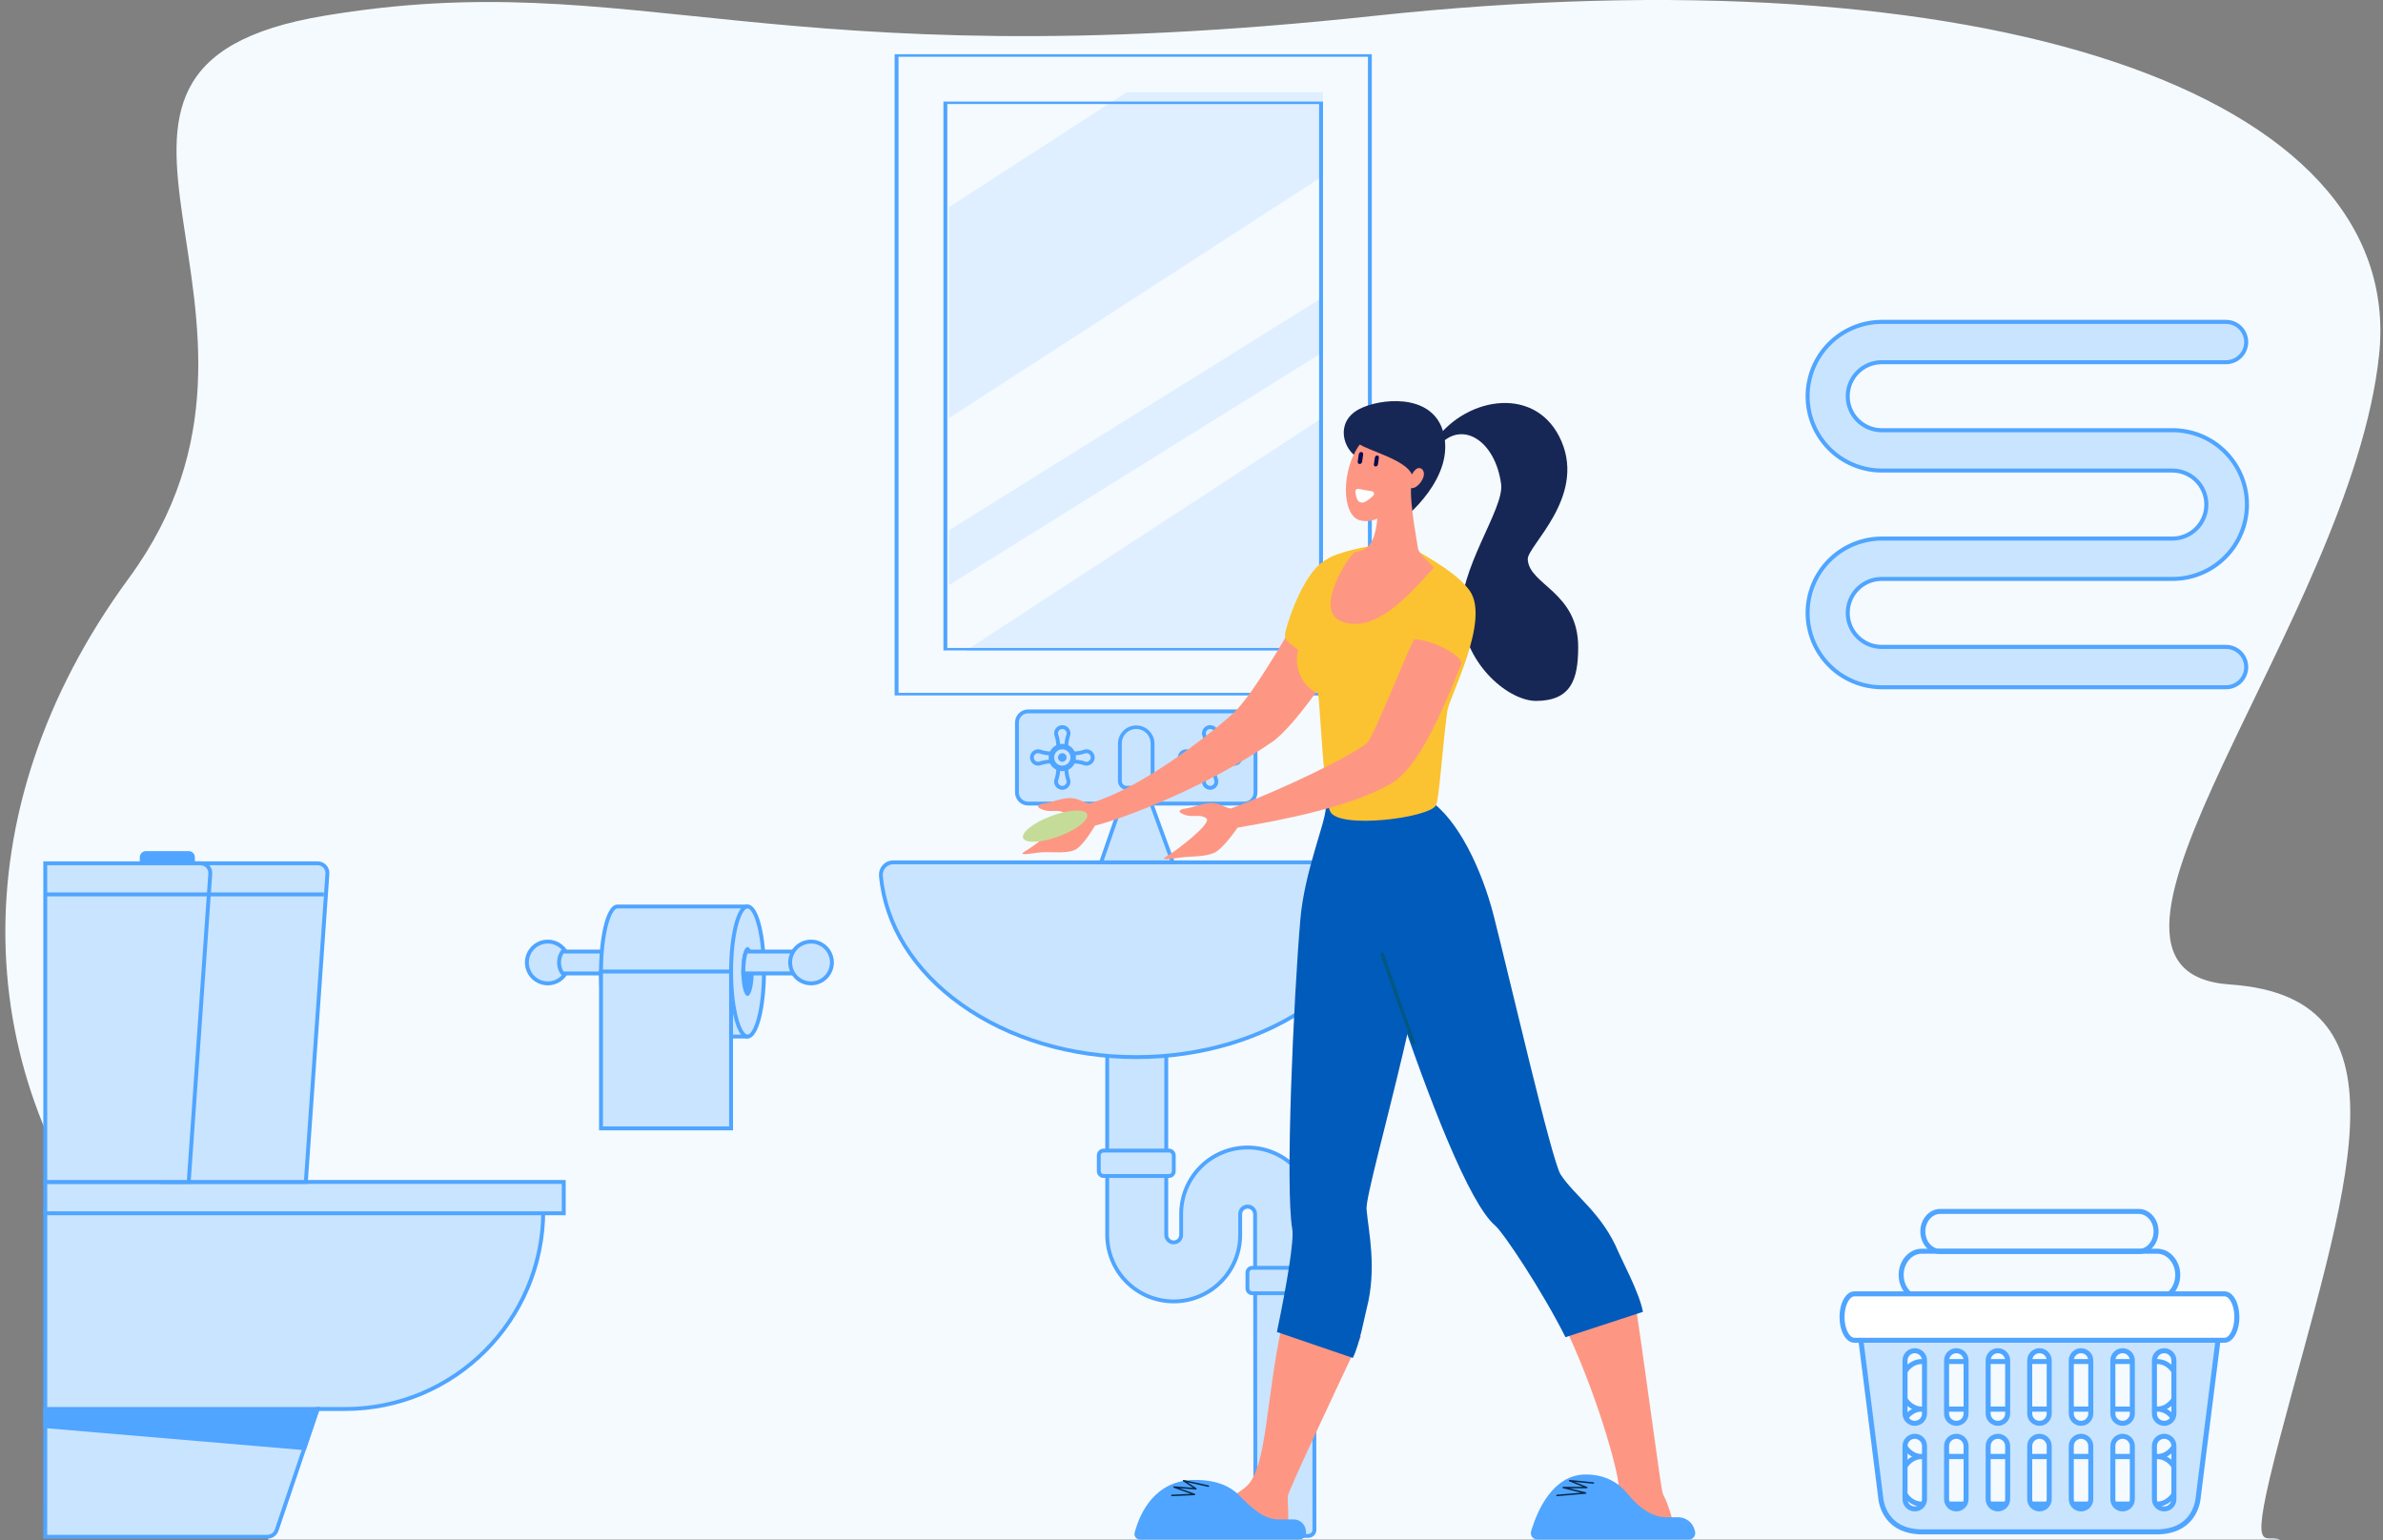 <svg width="444" height="287" viewBox="0 0 444 287" fill="none" xmlns="http://www.w3.org/2000/svg">
<rect x="0" y="0" width="444" height="287" fill="#808080" stroke="none"/>
<path d="M24.012 107.743C-8.222 151.654 -5.089 201.352 24.012 235.943C41.487 251.95 48.609 276.602 49.986 286.927H424.755C421.977 285.714 418.719 291.084 424.755 268.105C436.711 222.58 450.807 185.89 415.521 183.476C380.236 181.062 438.09 115.308 443.271 66.164C448.452 17.02 369.295 -9.202 256.088 2.951C142.88 15.104 118.457 -6.789 60.348 2.95C2.238 12.689 60.347 58.244 24.012 107.743Z" fill="#F5FAFF"/>
<path d="M255.595 129.607H166.688V10.104H255.595V129.607ZM167.409 129.125H254.874V10.585H167.409V129.125Z" fill="#4FA5FF"/>
<g style="mix-blend-mode:multiply" opacity="0.5">
<path d="M176.789 98.833L246.5 55.389V65.621L176.789 109.064V98.833Z" fill="#C9E4FF"/>
</g>
<g style="mix-blend-mode:multiply" opacity="0.5">
<path d="M246.5 17.176V32.806L176.789 77.94V38.629L209.922 17.176H246.5Z" fill="#C9E4FF"/>
</g>
<g style="mix-blend-mode:multiply" opacity="0.5">
<path d="M179.82 121.342L246.501 77.795V121.342H179.82Z" fill="#C9E4FF"/>
</g>
<path d="M246.501 121.218H175.779V18.931H246.501V121.218ZM176.506 120.758H245.774V19.392H176.506V120.758Z" fill="#4FA5FF"/>
<path d="M101.219 225.639C101.219 246.075 84.646 262.589 64.268 262.589H59.174L56.709 269.889L51.551 285.145C51.427 285.511 51.191 285.829 50.877 286.055C50.562 286.28 50.185 286.401 49.799 286.401H8.432V225.639H101.219Z" fill="#C9E4FF"/>
<path d="M49.803 286.765H8.068V225.276H101.581V225.639C101.581 246.214 84.842 262.953 64.267 262.953H59.437L51.898 285.262C51.75 285.7 51.468 286.081 51.093 286.35C50.717 286.62 50.266 286.765 49.803 286.765ZM8.796 286.038H49.803C50.114 286.038 50.417 285.941 50.669 285.76C50.921 285.579 51.111 285.323 51.21 285.029L58.914 262.225H64.268C84.321 262.225 100.657 246.009 100.853 226.003H8.802L8.796 286.038Z" fill="#4FA5FF"/>
<path d="M105.036 220.273H8.432V226.112H105.036V220.273Z" fill="#C9E4FF"/>
<path d="M105.4 226.476H8.068V219.91H105.4V226.476ZM8.796 225.749H104.672V220.637H8.796V225.749Z" fill="#4FA5FF"/>
<path d="M104.813 182.128C106.334 180.607 106.334 178.14 104.813 176.619C103.292 175.098 100.826 175.098 99.305 176.619C97.784 178.14 97.784 180.607 99.305 182.128C100.826 183.649 103.292 183.649 104.813 182.128Z" fill="#C9E4FF"/>
<path d="M102.059 183.632C101.217 183.632 100.394 183.382 99.693 182.914C98.993 182.446 98.447 181.781 98.125 181.003C97.803 180.225 97.718 179.368 97.883 178.542C98.047 177.716 98.453 176.957 99.048 176.362C99.644 175.766 100.403 175.361 101.229 175.196C102.055 175.032 102.911 175.116 103.689 175.439C104.467 175.761 105.132 176.307 105.6 177.007C106.068 177.708 106.318 178.531 106.318 179.373C106.317 180.502 105.868 181.585 105.07 182.383C104.271 183.182 103.189 183.631 102.059 183.632ZM102.059 175.842C101.361 175.842 100.678 176.049 100.098 176.437C99.517 176.825 99.064 177.377 98.797 178.022C98.53 178.667 98.46 179.377 98.596 180.062C98.732 180.747 99.069 181.376 99.562 181.87C100.056 182.364 100.686 182.7 101.371 182.837C102.056 182.973 102.766 182.903 103.411 182.636C104.056 182.368 104.608 181.916 104.996 181.335C105.384 180.754 105.591 180.072 105.591 179.373C105.591 178.436 105.219 177.537 104.557 176.874C103.895 176.211 102.997 175.838 102.059 175.837V175.842Z" fill="#4FA5FF"/>
<path d="M104.811 181.415C104.389 180.818 104.162 180.105 104.162 179.374C104.162 178.643 104.389 177.929 104.811 177.333H116.894V181.415H104.811Z" fill="#C9E4FF"/>
<path d="M116.527 177.696V181.052H105.003C104.689 180.548 104.523 179.967 104.523 179.374C104.523 178.781 104.689 178.2 105.003 177.696H116.527ZM117.255 176.969H104.627C104.088 177.655 103.795 178.502 103.795 179.374C103.795 180.246 104.088 181.093 104.627 181.779H117.255V176.969Z" fill="#4FA5FF"/>
<path d="M115.044 168.94C113.351 168.94 111.979 174.362 111.979 181.057C111.979 187.752 113.351 193.174 115.044 193.174H139.28V168.94H115.044Z" fill="#C9E4FF"/>
<path d="M139.281 193.538H115.045C112.817 193.538 111.615 187.108 111.615 181.057C111.615 175.006 112.817 168.574 115.045 168.574H139.281C139.377 168.574 139.47 168.613 139.538 168.681C139.606 168.749 139.644 168.842 139.644 168.938V193.174C139.644 193.271 139.606 193.363 139.538 193.431C139.47 193.5 139.377 193.538 139.281 193.538ZM115.045 169.302C113.916 169.302 112.343 173.773 112.343 181.057C112.343 188.34 113.916 192.81 115.045 192.81H138.917V169.302H115.045Z" fill="#4FA5FF"/>
<path d="M139.28 193.174C140.974 193.174 142.347 187.749 142.347 181.057C142.347 174.365 140.974 168.94 139.28 168.94C137.586 168.94 136.213 174.365 136.213 181.057C136.213 187.749 137.586 193.174 139.28 193.174Z" fill="#C9E4FF"/>
<path d="M139.28 193.538C137.052 193.538 135.85 187.108 135.85 181.057C135.85 175.006 137.052 168.574 139.28 168.574C141.509 168.574 142.71 175.006 142.71 181.057C142.71 187.108 141.508 193.538 139.28 193.538ZM139.28 169.302C138.151 169.302 136.577 173.773 136.577 181.057C136.577 188.34 138.151 192.81 139.28 192.81C140.41 192.81 141.982 188.339 141.982 181.057C141.982 173.775 140.408 169.302 139.28 169.302Z" fill="#4FA5FF"/>
<path d="M140.435 181.057C140.435 181.303 140.435 181.544 140.42 181.778C140.333 183.953 139.857 185.613 139.282 185.613C138.706 185.613 138.223 183.949 138.143 181.778C138.132 181.544 138.127 181.303 138.127 181.057C138.127 179.266 138.391 177.716 138.77 176.969C138.923 176.666 139.096 176.497 139.282 176.497C139.467 176.497 139.639 176.666 139.793 176.969C140.173 177.716 140.435 179.266 140.435 181.057Z" fill="#4FA5FF"/>
<path d="M136.213 181.057H111.979V210.293H136.213V181.057Z" fill="#C9E4FF"/>
<path d="M136.577 210.656H111.615V180.693H136.577V210.656ZM112.343 209.928H135.85V181.421H112.343V209.928Z" fill="#4FA5FF"/>
<path d="M138.494 181.414C138.494 181.292 138.494 181.175 138.494 181.057C138.494 179.532 138.693 178.113 139.007 177.333H150.75V181.414H138.494Z" fill="#C9E4FF"/>
<path d="M150.383 177.696V181.05H138.854C138.854 179.566 139.041 178.384 139.26 177.696H150.383ZM151.111 176.969H138.77C138.389 177.716 138.127 179.266 138.127 181.057C138.127 181.303 138.127 181.544 138.143 181.778H151.104V176.969H151.111Z" fill="#4FA5FF"/>
<path d="M154.944 179.987C155.291 177.864 153.852 175.861 151.73 175.513C149.607 175.166 147.604 176.605 147.256 178.728C146.909 180.851 148.348 182.853 150.471 183.201C152.594 183.548 154.596 182.109 154.944 179.987Z" fill="#C9E4FF"/>
<path d="M151.11 183.632C150.268 183.632 149.445 183.382 148.744 182.914C148.044 182.446 147.498 181.781 147.176 181.003C146.853 180.225 146.769 179.368 146.933 178.542C147.098 177.716 147.503 176.957 148.099 176.362C148.694 175.766 149.453 175.361 150.279 175.196C151.105 175.032 151.962 175.116 152.74 175.439C153.518 175.761 154.183 176.307 154.651 177.007C155.119 177.708 155.369 178.531 155.369 179.373C155.368 180.502 154.919 181.585 154.12 182.383C153.322 183.182 152.239 183.631 151.11 183.632ZM151.11 175.842C150.412 175.842 149.729 176.049 149.148 176.437C148.568 176.825 148.115 177.377 147.848 178.022C147.58 178.667 147.511 179.377 147.647 180.062C147.783 180.747 148.119 181.376 148.613 181.87C149.107 182.364 149.736 182.7 150.421 182.837C151.106 182.973 151.816 182.903 152.462 182.636C153.107 182.368 153.658 181.916 154.046 181.335C154.434 180.754 154.641 180.072 154.641 179.373C154.642 178.436 154.27 177.537 153.608 176.874C152.946 176.211 152.047 175.838 151.11 175.837V175.842Z" fill="#4FA5FF"/>
<path d="M27.192 158.618H35.163C35.467 158.618 35.759 158.739 35.974 158.954C36.189 159.169 36.31 159.461 36.31 159.765V165.599H26.047V159.765C26.047 159.461 26.168 159.17 26.382 158.955C26.597 158.74 26.888 158.619 27.192 158.618Z" fill="#4FA5FF"/>
<path d="M30.254 160.892V220.275H56.983L61.002 162.836C61.02 162.587 60.986 162.337 60.902 162.102C60.819 161.867 60.688 161.652 60.518 161.469C60.348 161.287 60.142 161.141 59.913 161.042C59.684 160.943 59.437 160.892 59.188 160.892H30.254Z" fill="#C9E4FF"/>
<path d="M57.322 220.637H29.891V160.525H59.188C59.487 160.525 59.784 160.586 60.058 160.706C60.333 160.825 60.58 161 60.784 161.219C60.989 161.438 61.146 161.696 61.245 161.979C61.345 162.261 61.386 162.561 61.365 162.859L57.322 220.637ZM30.618 219.909H56.643L60.64 162.808C60.654 162.609 60.627 162.409 60.56 162.22C60.493 162.032 60.388 161.859 60.251 161.714C60.115 161.568 59.95 161.451 59.766 161.372C59.583 161.293 59.385 161.252 59.185 161.253H30.618V219.909Z" fill="#4FA5FF"/>
<path d="M8.432 160.892V220.275H35.161L39.18 162.836C39.197 162.587 39.163 162.337 39.08 162.102C38.997 161.867 38.866 161.652 38.696 161.469C38.525 161.287 38.319 161.141 38.09 161.042C37.862 160.943 37.615 160.892 37.365 160.892H8.432Z" fill="#C9E4FF"/>
<path d="M35.5 220.637H8.068V160.525H37.366C37.665 160.525 37.962 160.586 38.236 160.706C38.511 160.825 38.758 161 38.962 161.219C39.166 161.438 39.323 161.696 39.423 161.979C39.523 162.261 39.564 162.561 39.543 162.859L35.5 220.637ZM8.796 219.909H34.821L38.818 162.808C38.832 162.609 38.804 162.409 38.737 162.22C38.67 162.032 38.566 161.859 38.429 161.714C38.293 161.568 38.127 161.451 37.944 161.372C37.761 161.293 37.563 161.252 37.363 161.253H8.796V219.909Z" fill="#4FA5FF"/>
<path d="M8.068 262.225V266.117L56.964 270.275L59.683 262.225H8.068Z" fill="#4FA5FF"/>
<path d="M60.345 166.322H8.432V167.05H60.345V166.322Z" fill="#4FA5FF"/>
<path d="M414.753 128.077H350.509C346.859 128.04 343.37 126.565 340.801 123.97C338.232 121.376 336.791 117.872 336.791 114.221C336.791 110.57 338.232 107.067 340.801 104.472C343.37 101.878 346.859 100.402 350.509 100.366H404.658C405.498 100.378 406.332 100.224 407.111 99.911C407.891 99.598 408.6 99.133 409.198 98.543C409.797 97.954 410.272 97.251 410.596 96.476C410.92 95.702 411.087 94.87 411.087 94.03C411.087 93.19 410.92 92.358 410.596 91.584C410.272 90.809 409.797 90.106 409.198 89.516C408.6 88.927 407.891 88.462 407.111 88.149C406.332 87.836 405.498 87.682 404.658 87.694H350.509C346.859 87.658 343.37 86.182 340.801 83.588C338.232 80.993 336.791 77.49 336.791 73.839C336.791 70.188 338.232 66.684 340.801 64.09C343.37 61.495 346.859 60.02 350.509 59.983H414.753C415.75 59.983 416.706 60.38 417.411 61.085C418.116 61.79 418.512 62.746 418.512 63.743C418.512 64.74 418.116 65.696 417.411 66.401C416.706 67.107 415.75 67.503 414.753 67.503H350.509C348.845 67.527 347.257 68.205 346.089 69.391C344.921 70.577 344.266 72.174 344.266 73.839C344.266 75.503 344.921 77.101 346.089 78.286C347.257 79.472 348.845 80.15 350.509 80.175H404.658C406.489 80.156 408.305 80.501 410.002 81.19C411.699 81.878 413.243 82.895 414.544 84.184C415.845 85.472 416.878 87.006 417.583 88.696C418.288 90.386 418.651 92.199 418.651 94.03C418.651 95.861 418.288 97.674 417.583 99.364C416.878 101.054 415.845 102.588 414.544 103.876C413.243 105.165 411.699 106.182 410.002 106.87C408.305 107.559 406.489 107.903 404.658 107.885H350.509C348.845 107.91 347.257 108.588 346.089 109.774C344.921 110.959 344.266 112.557 344.266 114.221C344.266 115.886 344.921 117.483 346.089 118.669C347.257 119.855 348.845 120.533 350.509 120.557H414.753C415.246 120.557 415.735 120.655 416.191 120.844C416.648 121.032 417.062 121.309 417.411 121.658C417.76 122.008 418.037 122.422 418.226 122.878C418.415 123.334 418.512 123.823 418.512 124.317C418.512 124.811 418.415 125.3 418.226 125.756C418.037 126.212 417.76 126.626 417.411 126.975C417.062 127.325 416.648 127.601 416.191 127.79C415.735 127.979 415.246 128.077 414.753 128.077Z" fill="#C9E4FF"/>
<path d="M414.754 128.453H350.51C346.76 128.416 343.176 126.901 340.537 124.236C337.898 121.571 336.418 117.972 336.418 114.222C336.418 110.471 337.898 106.872 340.537 104.208C343.176 101.543 346.76 100.027 350.51 99.99H404.659C405.449 100.002 406.234 99.857 406.967 99.563C407.701 99.269 408.369 98.832 408.932 98.277C409.495 97.722 409.942 97.061 410.247 96.332C410.553 95.603 410.71 94.821 410.71 94.03C410.71 93.24 410.553 92.457 410.247 91.728C409.942 90.999 409.495 90.338 408.932 89.784C408.369 89.229 407.701 88.792 406.967 88.498C406.234 88.204 405.449 88.058 404.659 88.07H350.51C346.76 88.034 343.176 86.518 340.537 83.853C337.898 81.188 336.418 77.589 336.418 73.839C336.418 70.089 337.898 66.49 340.537 63.825C343.176 61.16 346.76 59.645 350.51 59.608H414.754C415.851 59.608 416.902 60.044 417.678 60.819C418.454 61.595 418.889 62.647 418.889 63.743C418.889 64.84 418.454 65.892 417.678 66.668C416.902 67.443 415.851 67.879 414.754 67.879H350.51C348.945 67.903 347.452 68.541 346.354 69.656C345.256 70.771 344.64 72.274 344.64 73.839C344.64 75.404 345.256 76.907 346.354 78.022C347.452 79.137 348.945 79.775 350.51 79.799H404.659C406.539 79.781 408.405 80.135 410.148 80.842C411.891 81.549 413.476 82.594 414.812 83.918C416.149 85.241 417.21 86.816 417.933 88.552C418.657 90.288 419.03 92.15 419.03 94.03C419.03 95.911 418.657 97.773 417.933 99.509C417.21 101.245 416.149 102.82 414.812 104.143C413.476 105.466 411.891 106.512 410.148 107.219C408.405 107.926 406.539 108.28 404.659 108.262H350.51C348.945 108.285 347.452 108.924 346.354 110.039C345.256 111.154 344.64 112.656 344.64 114.222C344.64 115.787 345.256 117.289 346.354 118.405C347.452 119.52 348.945 120.158 350.51 120.182H414.754C415.851 120.182 416.902 120.617 417.678 121.393C418.454 122.169 418.889 123.22 418.889 124.317C418.889 125.414 418.454 126.466 417.678 127.242C416.902 128.017 415.851 128.453 414.754 128.453ZM350.51 100.746C346.959 100.782 343.565 102.218 341.066 104.742C338.568 107.266 337.166 110.674 337.166 114.226C337.166 117.777 338.568 121.185 341.066 123.709C343.565 126.233 346.959 127.669 350.51 127.705H414.754C415.651 127.705 416.512 127.349 417.146 126.714C417.781 126.079 418.137 125.219 418.137 124.321C418.137 123.424 417.781 122.563 417.146 121.929C416.512 121.294 415.651 120.938 414.754 120.938H350.51C348.747 120.913 347.064 120.194 345.826 118.938C344.588 117.682 343.894 115.989 343.894 114.226C343.894 112.462 344.588 110.769 345.826 109.513C347.064 108.257 348.747 107.539 350.51 107.514H404.659C406.44 107.532 408.208 107.196 409.859 106.527C411.51 105.858 413.012 104.868 414.278 103.614C415.544 102.361 416.549 100.869 417.235 99.224C417.921 97.58 418.275 95.816 418.275 94.034C418.275 92.253 417.921 90.489 417.235 88.844C416.549 87.2 415.544 85.708 414.278 84.455C413.012 83.201 411.51 82.211 409.859 81.542C408.208 80.873 406.44 80.537 404.659 80.555H350.51C348.747 80.53 347.064 79.812 345.826 78.556C344.588 77.3 343.894 75.607 343.894 73.843C343.894 72.079 344.588 70.387 345.826 69.131C347.064 67.875 348.747 67.156 350.51 67.131H414.754C415.651 67.131 416.512 66.775 417.146 66.14C417.781 65.505 418.137 64.645 418.137 63.748C418.137 62.85 417.781 61.989 417.146 61.355C416.512 60.72 415.651 60.364 414.754 60.364H350.51C346.959 60.4 343.565 61.836 341.066 64.359C338.568 66.883 337.166 70.291 337.166 73.843C337.166 77.395 338.568 80.803 341.066 83.327C343.565 85.851 346.959 87.287 350.51 87.323H404.659C405.548 87.31 406.431 87.474 407.257 87.806C408.082 88.137 408.834 88.63 409.467 89.254C410.101 89.879 410.604 90.623 410.947 91.444C411.29 92.264 411.467 93.145 411.467 94.034C411.467 94.924 411.29 95.805 410.947 96.625C410.604 97.446 410.101 98.19 409.467 98.815C408.834 99.439 408.082 99.932 407.257 100.263C406.431 100.595 405.548 100.759 404.659 100.746H350.51Z" fill="#4FA5FF"/>
<path d="M220.069 226.238V230.146C220.069 230.514 219.923 230.867 219.663 231.127C219.403 231.387 219.05 231.533 218.682 231.533C218.314 231.533 217.961 231.387 217.701 231.127C217.441 230.867 217.295 230.514 217.295 230.146V173.711H206.293V230.141C206.293 233.426 207.598 236.578 209.922 238.901C212.245 241.224 215.396 242.53 218.682 242.53C221.968 242.53 225.119 241.224 227.443 238.901C229.766 236.578 231.071 233.426 231.071 230.141V226.233C231.071 225.865 231.217 225.512 231.478 225.252C231.738 224.992 232.09 224.846 232.458 224.846C232.641 224.846 232.821 224.882 232.99 224.951C233.158 225.021 233.311 225.123 233.44 225.252C233.569 225.381 233.671 225.534 233.741 225.702C233.811 225.87 233.847 226.051 233.847 226.233L233.903 285.079C233.903 285.386 234.025 285.68 234.242 285.897C234.459 286.114 234.754 286.237 235.061 286.237H243.746C243.898 286.237 244.049 286.207 244.189 286.149C244.33 286.09 244.458 286.005 244.565 285.897C244.673 285.79 244.758 285.662 244.817 285.521C244.875 285.381 244.905 285.23 244.905 285.078L244.847 226.233C244.847 222.948 243.542 219.797 241.218 217.474C238.895 215.15 235.744 213.845 232.458 213.845C230.831 213.845 229.22 214.166 227.716 214.789C226.213 215.412 224.847 216.325 223.697 217.475C222.546 218.626 221.634 219.993 221.011 221.496C220.389 223 220.069 224.611 220.069 226.238Z" fill="#C9E4FF"/>
<path d="M243.746 286.6H235.061C234.66 286.599 234.275 286.439 233.991 286.156C233.707 285.872 233.546 285.487 233.545 285.085L233.489 226.239C233.48 225.973 233.367 225.72 233.175 225.535C232.983 225.349 232.727 225.246 232.46 225.246C232.193 225.246 231.936 225.349 231.744 225.535C231.552 225.72 231.44 225.973 231.43 226.239V230.147C231.43 233.528 230.087 236.77 227.697 239.16C225.306 241.551 222.064 242.894 218.683 242.894C215.302 242.894 212.06 241.551 209.669 239.16C207.279 236.77 205.936 233.528 205.936 230.147V173.359H217.658V230.147C217.658 230.42 217.766 230.681 217.959 230.874C218.152 231.067 218.414 231.176 218.687 231.176C218.96 231.176 219.221 231.067 219.414 230.874C219.607 230.681 219.716 230.42 219.716 230.147V226.239C219.716 222.859 221.059 219.616 223.449 217.226C225.84 214.835 229.082 213.492 232.463 213.492C235.844 213.492 239.086 214.835 241.477 217.226C243.867 219.616 245.21 222.859 245.21 226.239L245.268 285.084C245.267 285.486 245.107 285.872 244.823 286.156C244.538 286.441 244.153 286.601 243.75 286.601L243.746 286.6ZM232.459 224.493C232.922 224.493 233.366 224.677 233.693 225.004C234.021 225.331 234.205 225.775 234.206 226.238L234.262 285.084C234.262 285.296 234.346 285.499 234.496 285.649C234.646 285.799 234.849 285.883 235.061 285.884H243.746C243.959 285.884 244.163 285.799 244.313 285.649C244.463 285.499 244.547 285.295 244.547 285.083L244.49 226.239C244.49 223.049 243.223 219.988 240.966 217.732C238.71 215.476 235.65 214.208 232.459 214.208C229.268 214.208 226.208 215.476 223.952 217.732C221.696 219.988 220.428 223.049 220.428 226.239V230.147C220.428 230.61 220.244 231.054 219.917 231.381C219.59 231.708 219.146 231.892 218.683 231.892C218.22 231.892 217.776 231.708 217.449 231.381C217.121 231.054 216.938 230.61 216.938 230.147V174.075H206.648V230.147C206.648 233.338 207.916 236.398 210.172 238.654C212.428 240.91 215.488 242.178 218.679 242.178C221.87 242.178 224.93 240.91 227.186 238.654C229.442 236.398 230.71 233.338 230.71 230.147V226.239C230.71 226.01 230.755 225.782 230.843 225.57C230.931 225.358 231.06 225.166 231.222 225.003C231.385 224.841 231.578 224.713 231.79 224.625C232.002 224.537 232.23 224.492 232.459 224.493Z" fill="#4FA5FF"/>
<path d="M218.046 214.426H205.376C205.018 214.426 204.727 214.717 204.727 215.076V218.517C204.727 218.876 205.018 219.167 205.376 219.167H218.046C218.405 219.167 218.696 218.876 218.696 218.517V215.076C218.696 214.717 218.405 214.426 218.046 214.426Z" fill="#C9E4FF"/>
<path d="M217.803 219.525H205.622C205.29 219.525 204.971 219.393 204.737 219.158C204.502 218.923 204.369 218.604 204.369 218.272V215.321C204.369 214.989 204.502 214.67 204.737 214.435C204.971 214.2 205.29 214.068 205.622 214.068H217.803C218.135 214.068 218.453 214.2 218.688 214.435C218.923 214.67 219.055 214.989 219.055 215.321V218.272C219.055 218.604 218.923 218.923 218.688 219.158C218.453 219.393 218.135 219.525 217.803 219.525ZM205.622 214.784C205.48 214.784 205.344 214.841 205.243 214.942C205.143 215.042 205.086 215.179 205.086 215.321V218.272C205.086 218.414 205.143 218.551 205.243 218.651C205.344 218.752 205.48 218.808 205.622 218.809H217.803C217.945 218.808 218.081 218.752 218.181 218.651C218.282 218.551 218.338 218.414 218.338 218.272V215.321C218.338 215.179 218.282 215.042 218.181 214.942C218.081 214.841 217.945 214.784 217.803 214.784H205.622Z" fill="#4FA5FF"/>
<path d="M245.741 236.275H233.072C232.713 236.275 232.422 236.566 232.422 236.925V240.366C232.422 240.725 232.713 241.016 233.072 241.016H245.741C246.1 241.016 246.391 240.725 246.391 240.366V236.925C246.391 236.566 246.1 236.275 245.741 236.275Z" fill="#C9E4FF"/>
<path d="M245.495 241.374H233.314C232.982 241.374 232.664 241.241 232.429 241.007C232.194 240.772 232.062 240.453 232.063 240.121V237.17C232.062 236.838 232.194 236.519 232.429 236.284C232.664 236.049 232.982 235.917 233.314 235.917H245.495C245.827 235.917 246.146 236.049 246.381 236.284C246.615 236.519 246.748 236.837 246.748 237.17V240.121C246.748 240.453 246.615 240.772 246.381 241.007C246.146 241.242 245.827 241.374 245.495 241.374ZM233.314 236.633C233.172 236.633 233.036 236.69 232.936 236.791C232.835 236.891 232.779 237.028 232.779 237.17V240.121C232.779 240.263 232.835 240.399 232.936 240.5C233.036 240.601 233.172 240.657 233.314 240.658H245.495C245.637 240.657 245.773 240.601 245.874 240.5C245.975 240.4 246.031 240.263 246.032 240.121V237.17C246.031 237.027 245.975 236.891 245.874 236.791C245.773 236.69 245.637 236.633 245.495 236.633H233.314Z" fill="#4FA5FF"/>
<path d="M256.971 160.712C257.289 160.711 257.604 160.776 257.896 160.903C258.188 161.029 258.451 161.216 258.667 161.449C258.883 161.683 259.048 161.959 259.152 162.26C259.256 162.561 259.297 162.88 259.271 163.197C257.593 182.083 236.936 197.009 211.701 197.009C186.489 197.009 165.846 182.112 164.136 163.248C164.105 162.927 164.141 162.604 164.242 162.298C164.343 161.992 164.507 161.711 164.723 161.472C164.94 161.234 165.203 161.043 165.497 160.912C165.792 160.781 166.11 160.713 166.432 160.712H256.971Z" fill="#C9E4FF"/>
<path d="M211.699 197.365C199.47 197.365 187.821 193.858 178.895 187.491C169.969 181.123 164.618 172.536 163.779 163.278C163.745 162.904 163.789 162.528 163.908 162.173C164.027 161.818 164.218 161.492 164.47 161.214C164.718 160.941 165.021 160.722 165.358 160.574C165.696 160.425 166.062 160.349 166.431 160.351H256.969C257.341 160.351 257.708 160.429 258.048 160.578C258.388 160.728 258.693 160.947 258.944 161.221C259.19 161.49 259.378 161.807 259.495 162.152C259.612 162.497 259.657 162.862 259.625 163.225C258.802 172.495 253.44 181.107 244.527 187.475C235.614 193.843 223.94 197.365 211.699 197.365ZM166.431 161.067C166.161 161.066 165.894 161.121 165.647 161.23C165.4 161.338 165.179 161.498 164.998 161.698C164.813 161.901 164.673 162.141 164.585 162.402C164.498 162.662 164.465 162.939 164.49 163.212C165.311 172.259 170.574 180.675 179.311 186.908C188.115 193.189 199.618 196.648 211.698 196.648C223.779 196.648 235.302 193.184 244.109 186.891C252.85 180.647 258.107 172.22 258.911 163.162C258.935 162.897 258.904 162.631 258.818 162.38C258.732 162.129 258.594 161.899 258.414 161.704C258.23 161.504 258.007 161.343 257.758 161.234C257.509 161.124 257.24 161.067 256.968 161.067H166.431Z" fill="#4FA5FF"/>
<path d="M232.422 132.58H190.982C190.151 132.58 189.479 133.253 189.479 134.083V148.252C189.479 149.082 190.151 149.755 190.982 149.755H232.422C233.252 149.755 233.925 149.082 233.925 148.252V134.083C233.925 133.253 233.252 132.58 232.422 132.58Z" fill="#C9E4FF"/>
<path d="M231.859 150.114H191.546C190.903 150.113 190.287 149.857 189.832 149.402C189.377 148.947 189.122 148.33 189.121 147.687V134.647C189.122 134.004 189.378 133.387 189.832 132.933C190.287 132.478 190.903 132.222 191.546 132.222H231.859C232.502 132.222 233.119 132.478 233.573 132.933C234.028 133.387 234.284 134.004 234.284 134.647V147.687C234.284 148.33 234.028 148.947 233.573 149.402C233.119 149.857 232.502 150.113 231.859 150.114ZM191.546 132.938C191.093 132.939 190.659 133.119 190.339 133.439C190.018 133.76 189.838 134.194 189.837 134.647V147.687C189.838 148.14 190.018 148.575 190.338 148.896C190.659 149.216 191.093 149.397 191.546 149.397H231.859C232.312 149.397 232.747 149.216 233.067 148.896C233.388 148.575 233.568 148.14 233.568 147.687V134.647C233.568 134.194 233.388 133.759 233.067 133.439C232.747 133.119 232.312 132.938 231.859 132.938H191.546Z" fill="#4FA5FF"/>
<path d="M210.879 135.491H212.54C213.127 135.491 213.69 135.724 214.105 136.14C214.52 136.555 214.754 137.118 214.754 137.705V145.9C214.754 146.151 214.654 146.391 214.477 146.568C214.3 146.745 214.06 146.845 213.809 146.845H209.602C209.352 146.845 209.112 146.745 208.935 146.568C208.758 146.391 208.658 146.151 208.658 145.9V137.705C208.658 137.414 208.716 137.126 208.827 136.856C208.939 136.587 209.103 136.343 209.309 136.137C209.515 135.932 209.76 135.769 210.03 135.658C210.299 135.547 210.588 135.49 210.879 135.491Z" fill="#C9E4FF"/>
<path d="M213.448 147.203H209.956C209.516 147.202 209.095 147.027 208.785 146.717C208.474 146.406 208.3 145.985 208.299 145.546V138.535C208.316 137.644 208.682 136.795 209.319 136.171C209.955 135.547 210.81 135.198 211.702 135.198C212.593 135.198 213.448 135.547 214.084 136.171C214.721 136.795 215.087 137.644 215.104 138.535V145.546C215.104 145.985 214.929 146.406 214.619 146.717C214.308 147.028 213.887 147.202 213.448 147.203ZM211.702 135.849C210.99 135.85 210.307 136.133 209.803 136.636C209.3 137.14 209.016 137.822 209.015 138.535V145.546C209.016 145.795 209.115 146.034 209.291 146.21C209.467 146.387 209.706 146.486 209.956 146.486H213.448C213.697 146.486 213.936 146.387 214.112 146.21C214.288 146.034 214.388 145.795 214.388 145.546V138.535C214.387 137.823 214.104 137.14 213.601 136.636C213.097 136.133 212.414 135.85 211.702 135.849Z" fill="#4FA5FF"/>
<path d="M226.215 142.821V139.51C226.215 138.677 226.29 137.833 226.572 137.047C226.633 136.872 226.652 136.685 226.626 136.501C226.601 136.318 226.531 136.143 226.424 135.991C226.317 135.84 226.175 135.716 226.01 135.631C225.845 135.546 225.662 135.502 225.477 135.502C225.291 135.502 225.109 135.546 224.944 135.631C224.779 135.716 224.637 135.84 224.53 135.991C224.423 136.143 224.353 136.318 224.328 136.501C224.302 136.685 224.321 136.872 224.382 137.047C224.665 137.829 224.739 138.678 224.739 139.514V142.825C224.739 143.659 224.664 144.503 224.382 145.288C224.326 145.447 224.306 145.617 224.323 145.785C224.339 145.953 224.392 146.116 224.478 146.261C224.564 146.406 224.68 146.531 224.819 146.627C224.959 146.723 225.117 146.787 225.283 146.815C225.45 146.844 225.62 146.835 225.783 146.791C225.946 146.746 226.097 146.667 226.226 146.558C226.355 146.449 226.459 146.313 226.53 146.16C226.601 146.007 226.638 145.84 226.638 145.671C226.638 145.54 226.616 145.411 226.572 145.288C226.29 144.501 226.215 143.656 226.215 142.821Z" fill="#C9E4FF"/>
<path d="M225.474 147.19C225.367 147.19 225.261 147.179 225.156 147.157C224.945 147.112 224.746 147.022 224.573 146.894C224.399 146.766 224.255 146.602 224.15 146.414C224.045 146.225 223.981 146.017 223.962 145.802C223.944 145.587 223.972 145.37 224.044 145.167C224.273 144.527 224.38 143.782 224.38 142.822V139.512C224.38 138.55 224.273 137.805 224.045 137.167C223.987 137.006 223.958 136.836 223.958 136.664C223.958 136.443 224.006 136.224 224.098 136.023C224.191 135.822 224.327 135.644 224.496 135.501C224.665 135.358 224.864 135.254 225.077 135.196C225.291 135.138 225.514 135.127 225.733 135.164C225.951 135.201 226.158 135.286 226.34 135.412C226.522 135.538 226.675 135.702 226.787 135.893C226.899 136.084 226.968 136.297 226.989 136.517C227.01 136.737 226.982 136.96 226.908 137.168C226.679 137.807 226.572 138.552 226.572 139.513V142.824C226.572 143.784 226.679 144.53 226.908 145.168C226.989 145.397 227.014 145.642 226.981 145.883C226.948 146.124 226.857 146.353 226.716 146.551C226.576 146.749 226.39 146.911 226.174 147.022C225.958 147.134 225.718 147.192 225.475 147.191L225.474 147.19ZM225.474 135.858C225.369 135.858 225.264 135.879 225.167 135.919C225.07 135.96 224.981 136.019 224.907 136.094C224.832 136.168 224.773 136.257 224.733 136.354C224.693 136.452 224.673 136.556 224.673 136.662C224.673 136.75 224.688 136.839 224.717 136.922C224.978 137.642 225.095 138.464 225.095 139.51V142.821C225.095 143.863 224.975 144.685 224.717 145.405C224.681 145.515 224.668 145.632 224.681 145.747C224.693 145.863 224.731 145.974 224.79 146.074C224.85 146.173 224.931 146.258 225.027 146.324C225.123 146.389 225.232 146.433 225.346 146.452C225.461 146.471 225.578 146.465 225.69 146.434C225.802 146.404 225.906 146.349 225.995 146.274C226.083 146.2 226.155 146.106 226.204 146.001C226.254 145.896 226.28 145.782 226.28 145.666C226.28 145.577 226.265 145.489 226.235 145.405C225.974 144.685 225.857 143.863 225.857 142.817V139.506C225.857 138.464 225.977 137.641 226.235 136.922C226.284 136.786 226.294 136.638 226.263 136.496C226.233 136.345 226.159 136.205 226.051 136.095C225.942 135.984 225.804 135.908 225.653 135.875C225.594 135.865 225.535 135.86 225.475 135.861L225.474 135.858Z" fill="#4FA5FF"/>
<path d="M230.212 140.03C230.007 139.988 229.794 140.003 229.596 140.073C228.815 140.354 227.968 140.43 227.135 140.43H223.819C222.985 140.43 222.141 140.354 221.356 140.073C221.18 140.011 220.993 139.991 220.808 140.017C220.624 140.042 220.448 140.111 220.296 140.218C220.145 140.326 220.021 140.468 219.935 140.633C219.849 140.798 219.805 140.982 219.805 141.168C219.805 141.354 219.849 141.537 219.935 141.702C220.021 141.867 220.145 142.009 220.296 142.117C220.448 142.224 220.624 142.293 220.808 142.319C220.993 142.344 221.18 142.325 221.356 142.262C222.137 141.98 222.988 141.905 223.822 141.905H227.129C227.966 141.905 228.811 141.98 229.596 142.262C229.746 142.315 229.905 142.336 230.064 142.324C230.222 142.312 230.377 142.268 230.518 142.194C230.658 142.121 230.782 142.019 230.882 141.895C230.982 141.771 231.055 141.628 231.097 141.475C231.14 141.322 231.15 141.162 231.128 141.005C231.106 140.847 231.051 140.696 230.968 140.561C230.885 140.425 230.776 140.308 230.645 140.217C230.515 140.125 230.368 140.062 230.212 140.03Z" fill="#C9E4FF"/>
<path d="M229.979 142.687C229.808 142.687 229.638 142.657 229.477 142.6C228.836 142.369 228.091 142.264 227.132 142.264H223.825C222.865 142.264 222.119 142.369 221.481 142.6C221.186 142.705 220.865 142.715 220.564 142.63C220.263 142.545 219.995 142.369 219.798 142.126C219.633 141.923 219.523 141.681 219.479 141.423C219.435 141.166 219.458 140.901 219.546 140.655C219.634 140.409 219.784 140.189 219.982 140.018C220.18 139.847 220.418 139.73 220.675 139.678C220.944 139.624 221.222 139.644 221.481 139.736C222.12 139.965 222.864 140.072 223.825 140.072H227.141C228.099 140.072 228.842 139.965 229.486 139.736C229.744 139.644 230.023 139.624 230.292 139.678C230.66 139.754 230.987 139.964 231.21 140.267C231.433 140.57 231.535 140.945 231.498 141.319C231.46 141.693 231.285 142.04 231.007 142.293C230.728 142.545 230.366 142.686 229.99 142.687H229.979ZM223.823 141.547H227.13C228.172 141.547 228.997 141.667 229.718 141.925C229.852 141.971 229.997 141.979 230.136 141.951C230.275 141.922 230.404 141.857 230.51 141.762C230.616 141.668 230.695 141.546 230.739 141.411C230.783 141.276 230.79 141.131 230.76 140.993C230.727 140.841 230.65 140.703 230.54 140.594C230.43 140.485 230.29 140.411 230.138 140.38C229.996 140.352 229.849 140.362 229.712 140.41C228.993 140.671 228.172 140.788 227.13 140.788H223.814C222.772 140.788 221.95 140.668 221.231 140.41C221.066 140.352 220.886 140.35 220.72 140.403C220.553 140.456 220.409 140.563 220.309 140.706C220.208 140.849 220.157 141.021 220.164 141.196C220.171 141.371 220.234 141.539 220.345 141.674C220.45 141.8 220.59 141.892 220.748 141.937C220.906 141.982 221.074 141.978 221.229 141.925C221.955 141.667 222.777 141.547 223.823 141.547Z" fill="#4FA5FF"/>
<path d="M225.477 143.715C226.884 143.715 228.025 142.574 228.025 141.167C228.025 139.76 226.884 138.619 225.477 138.619C224.07 138.619 222.93 139.76 222.93 141.167C222.93 142.574 224.07 143.715 225.477 143.715Z" fill="#4FA5FF"/>
<path d="M226.298 141.987C226.751 141.534 226.751 140.799 226.298 140.346C225.845 139.893 225.11 139.893 224.657 140.346C224.203 140.799 224.203 141.534 224.657 141.987C225.11 142.44 225.845 142.44 226.298 141.987Z" fill="#4FA5FF"/>
<path d="M225.478 142.687C225.178 142.687 224.884 142.598 224.633 142.431C224.383 142.265 224.188 142.027 224.073 141.75C223.958 141.472 223.928 141.166 223.986 140.871C224.045 140.576 224.189 140.305 224.402 140.093C224.614 139.88 224.885 139.735 225.18 139.676C225.475 139.618 225.781 139.648 226.058 139.763C226.336 139.878 226.574 140.072 226.741 140.322C226.908 140.572 226.997 140.866 226.997 141.167C226.997 141.57 226.837 141.956 226.552 142.241C226.267 142.526 225.881 142.686 225.478 142.687ZM225.478 140.365C225.319 140.364 225.164 140.411 225.031 140.5C224.899 140.588 224.796 140.713 224.735 140.86C224.674 141.007 224.658 141.169 224.689 141.325C224.72 141.481 224.796 141.624 224.909 141.737C225.021 141.849 225.165 141.926 225.321 141.957C225.477 141.987 225.638 141.971 225.785 141.91C225.932 141.849 226.058 141.746 226.146 141.614C226.234 141.482 226.281 141.326 226.281 141.167C226.28 140.954 226.196 140.75 226.045 140.6C225.895 140.45 225.691 140.365 225.478 140.365Z" fill="#C9E4FF"/>
<path d="M198.665 142.821V139.51C198.665 138.677 198.74 137.833 199.022 137.047C199.077 136.888 199.098 136.718 199.081 136.55C199.064 136.382 199.011 136.22 198.926 136.074C198.84 135.929 198.723 135.804 198.584 135.708C198.445 135.612 198.287 135.548 198.12 135.52C197.954 135.492 197.783 135.5 197.62 135.544C197.457 135.589 197.306 135.668 197.177 135.777C197.048 135.886 196.945 136.022 196.873 136.175C196.802 136.329 196.766 136.495 196.766 136.664C196.766 136.795 196.788 136.924 196.832 137.047C197.113 137.829 197.189 138.678 197.189 139.514V142.825C197.189 143.659 197.113 144.503 196.832 145.288C196.776 145.447 196.756 145.617 196.773 145.785C196.789 145.953 196.842 146.116 196.928 146.261C197.014 146.406 197.13 146.531 197.269 146.627C197.408 146.723 197.567 146.787 197.733 146.815C197.9 146.844 198.07 146.835 198.233 146.791C198.396 146.746 198.547 146.667 198.676 146.558C198.805 146.449 198.909 146.313 198.98 146.16C199.051 146.007 199.088 145.84 199.088 145.671C199.088 145.54 199.066 145.411 199.022 145.288C198.74 144.501 198.665 143.656 198.665 142.821Z" fill="#C9E4FF"/>
<path d="M197.925 147.19C197.819 147.19 197.712 147.179 197.608 147.157C197.397 147.112 197.198 147.022 197.024 146.894C196.851 146.766 196.706 146.602 196.601 146.414C196.496 146.226 196.432 146.017 196.414 145.802C196.395 145.587 196.423 145.37 196.495 145.167C196.724 144.528 196.831 143.783 196.831 142.823V139.512C196.831 138.551 196.724 137.805 196.495 137.167C196.415 136.938 196.39 136.693 196.424 136.453C196.458 136.213 196.548 135.984 196.689 135.786C196.829 135.588 197.015 135.426 197.23 135.315C197.446 135.203 197.685 135.145 197.928 135.145C198.171 135.145 198.41 135.203 198.625 135.315C198.841 135.426 199.027 135.588 199.167 135.786C199.307 135.984 199.398 136.213 199.432 136.453C199.466 136.693 199.441 136.938 199.361 137.167C199.131 137.805 199.025 138.551 199.025 139.512V142.823C199.025 143.784 199.131 144.529 199.361 145.167C199.442 145.396 199.467 145.641 199.433 145.882C199.4 146.123 199.309 146.352 199.169 146.55C199.028 146.748 198.842 146.91 198.626 147.021C198.411 147.133 198.171 147.19 197.928 147.19H197.925ZM197.925 135.858C197.741 135.857 197.562 135.921 197.42 136.038C197.327 136.113 197.252 136.208 197.201 136.316C197.149 136.424 197.123 136.542 197.123 136.662C197.123 136.751 197.139 136.839 197.169 136.922C197.429 137.643 197.546 138.465 197.546 139.51V142.821C197.546 143.863 197.426 144.685 197.169 145.405C197.132 145.515 197.119 145.632 197.132 145.748C197.144 145.863 197.182 145.974 197.242 146.074C197.301 146.173 197.382 146.259 197.478 146.324C197.574 146.389 197.683 146.433 197.797 146.452C197.912 146.471 198.029 146.465 198.141 146.434C198.253 146.404 198.357 146.349 198.446 146.275C198.535 146.2 198.606 146.107 198.656 146.002C198.705 145.897 198.731 145.782 198.732 145.666C198.731 145.577 198.716 145.489 198.686 145.405C198.425 144.685 198.308 143.863 198.308 142.817V139.507C198.308 138.465 198.428 137.641 198.686 136.922C198.735 136.786 198.745 136.638 198.715 136.497C198.684 136.345 198.61 136.205 198.502 136.095C198.393 135.985 198.255 135.908 198.104 135.875C198.045 135.865 197.986 135.86 197.927 135.861L197.925 135.858Z" fill="#4FA5FF"/>
<path d="M202.664 140.03C202.458 139.988 202.245 140.003 202.047 140.073C201.266 140.354 200.419 140.43 199.586 140.43H196.27C195.436 140.43 194.592 140.354 193.807 140.073C193.631 140.011 193.444 139.991 193.259 140.017C193.075 140.042 192.9 140.111 192.748 140.218C192.596 140.326 192.472 140.468 192.386 140.633C192.301 140.798 192.256 140.982 192.256 141.168C192.256 141.354 192.301 141.537 192.386 141.702C192.472 141.867 192.596 142.009 192.748 142.117C192.9 142.224 193.075 142.293 193.259 142.319C193.444 142.344 193.631 142.325 193.807 142.262C194.588 141.98 195.439 141.905 196.274 141.905H199.581C200.415 141.905 201.262 141.98 202.047 142.262C202.197 142.315 202.357 142.336 202.515 142.324C202.674 142.312 202.828 142.268 202.969 142.194C203.109 142.121 203.233 142.019 203.333 141.895C203.433 141.771 203.506 141.628 203.548 141.475C203.591 141.322 203.601 141.162 203.579 141.005C203.557 140.847 203.502 140.696 203.42 140.561C203.337 140.425 203.227 140.308 203.097 140.217C202.967 140.125 202.819 140.062 202.664 140.03Z" fill="#C9E4FF"/>
<path d="M202.43 142.687C202.258 142.687 202.088 142.657 201.926 142.6C201.286 142.369 200.541 142.264 199.581 142.264H196.274C195.315 142.264 194.568 142.369 193.93 142.6C193.635 142.705 193.315 142.715 193.013 142.63C192.712 142.545 192.444 142.369 192.247 142.126C192.082 141.923 191.972 141.681 191.928 141.423C191.884 141.166 191.907 140.901 191.995 140.655C192.083 140.409 192.234 140.189 192.431 140.018C192.629 139.847 192.868 139.73 193.124 139.678C193.393 139.624 193.671 139.644 193.93 139.736C194.569 139.965 195.313 140.072 196.274 140.072H199.591C200.548 140.072 201.292 139.965 201.935 139.736C202.194 139.644 202.472 139.624 202.741 139.678C203.11 139.754 203.437 139.964 203.659 140.267C203.882 140.57 203.985 140.945 203.947 141.319C203.909 141.693 203.734 142.04 203.456 142.293C203.177 142.545 202.815 142.686 202.439 142.687H202.43ZM196.273 141.547H199.58C200.622 141.547 201.448 141.667 202.168 141.925C202.303 141.971 202.447 141.979 202.586 141.951C202.726 141.922 202.855 141.857 202.961 141.762C203.067 141.668 203.146 141.546 203.189 141.411C203.233 141.276 203.24 141.131 203.21 140.993C203.177 140.841 203.101 140.703 202.99 140.594C202.88 140.485 202.741 140.411 202.589 140.38C202.447 140.352 202.3 140.362 202.163 140.41C201.444 140.671 200.622 140.788 199.58 140.788H196.264C195.222 140.788 194.4 140.668 193.681 140.41C193.516 140.352 193.337 140.35 193.17 140.403C193.004 140.456 192.859 140.563 192.759 140.706C192.659 140.849 192.608 141.021 192.614 141.196C192.621 141.371 192.685 141.539 192.796 141.674C192.9 141.801 193.04 141.893 193.198 141.938C193.356 141.982 193.524 141.978 193.68 141.925C194.405 141.667 195.227 141.547 196.273 141.547Z" fill="#4FA5FF"/>
<path d="M197.929 143.715C199.336 143.715 200.476 142.574 200.476 141.167C200.476 139.76 199.336 138.619 197.929 138.619C196.521 138.619 195.381 139.76 195.381 141.167C195.381 142.574 196.521 143.715 197.929 143.715Z" fill="#4FA5FF"/>
<path d="M199.043 141.422C199.19 140.798 198.804 140.173 198.18 140.026C197.556 139.879 196.931 140.265 196.784 140.889C196.637 141.513 197.023 142.138 197.647 142.285C198.271 142.432 198.896 142.046 199.043 141.422Z" fill="#4FA5FF"/>
<path d="M197.928 142.687C197.627 142.687 197.333 142.598 197.083 142.431C196.833 142.265 196.638 142.027 196.522 141.75C196.407 141.472 196.377 141.166 196.435 140.871C196.494 140.576 196.638 140.305 196.851 140.093C197.063 139.88 197.334 139.735 197.629 139.676C197.924 139.618 198.23 139.648 198.508 139.763C198.785 139.878 199.023 140.072 199.19 140.322C199.357 140.572 199.446 140.866 199.446 141.167C199.446 141.57 199.285 141.956 199.001 142.241C198.716 142.525 198.33 142.686 197.928 142.687ZM197.928 140.365C197.768 140.364 197.613 140.411 197.481 140.5C197.348 140.588 197.245 140.713 197.184 140.86C197.123 141.007 197.107 141.169 197.138 141.325C197.169 141.481 197.246 141.624 197.358 141.737C197.47 141.849 197.614 141.926 197.77 141.957C197.926 141.987 198.087 141.971 198.234 141.91C198.381 141.849 198.507 141.746 198.595 141.614C198.683 141.482 198.73 141.326 198.73 141.167C198.729 140.954 198.644 140.751 198.494 140.6C198.344 140.45 198.14 140.365 197.928 140.365Z" fill="#C9E4FF"/>
<g style="mix-blend-mode:multiply">
<path d="M209.956 146.844L205.156 160.712H218.507L213.448 146.844H209.956Z" fill="#C9E4FF"/>
</g>
<path d="M219.019 161.07H204.654L209.701 146.482H213.7L219.019 161.07ZM205.66 160.354H217.996L213.199 147.199H210.212L205.66 160.354Z" fill="#4FA5FF"/>
<path d="M267.486 81.946C273.45 73.791 286.487 71.774 290.954 82.29C295.42 92.807 284.536 101.768 284.651 104.227C284.875 109.044 294.056 110.267 294.048 120.603C294.041 126.604 292.749 130.588 286.226 130.626C281.261 130.656 273.241 124.187 272.348 114.963C271.509 106.323 280.313 94.892 279.688 90.222C278.625 82.29 272.692 78.43 268.484 82.663C264.276 86.897 267.486 81.946 267.486 81.946Z" fill="#172755"/>
<path d="M253.582 249.078L238.821 247.105C235.913 260.622 236.048 272.988 232.502 276.74C228.974 280.473 211.114 286.53 217.053 286.53H238.659C240.544 286.53 239.933 281.66 239.933 278.834C239.93 278.099 249.08 258.615 253.582 249.078Z" fill="#FD9783"/>
<path d="M240.779 229.085C241.124 231.082 239.852 238.973 237.912 248.239L252.058 253.071C253.32 250.567 254.257 245.328 254.613 243.979C256.622 236.321 254.94 229.345 254.613 225.347C254.286 221.35 269.331 172.384 265.697 163.659C258.337 145.948 247.028 150.583 247.028 150.583C246.894 153.544 243.044 162.47 242.283 171.342C241.017 186.107 239.431 221.337 240.779 229.085Z" fill="#005BBA"/>
<path d="M304.207 239.752L290.954 246C297.412 259.055 301.563 274.402 301.563 276.814C301.563 280.599 286.451 286.531 291.772 286.531H310.84C313.141 286.531 310.774 280.143 309.825 278.408C309.451 277.726 306.377 253.379 304.207 239.752Z" fill="#FD9783"/>
<path d="M301.563 233.371C298.514 226.065 293.38 222.902 290.77 218.88C289.125 216.344 281.203 182.018 278.326 170.732C276.128 162.106 271.684 152.663 266.243 149.08C262.534 146.637 248.83 150.867 248.83 150.867C248.83 150.867 268.822 220.106 278.584 228.412C280.114 229.713 287.309 240.494 291.68 249.205L306.11 244.484C305.525 241.108 302.141 234.753 301.563 233.371Z" fill="#005BBA"/>
<path d="M263.372 194.677C263.307 194.677 263.244 194.657 263.191 194.62C263.138 194.583 263.098 194.53 263.076 194.47C261.888 191.211 257.658 179.148 257.253 177.954C257.226 177.874 257.232 177.788 257.269 177.713C257.306 177.637 257.371 177.58 257.45 177.553C257.53 177.526 257.616 177.532 257.691 177.569C257.766 177.606 257.824 177.671 257.851 177.751C258.254 178.943 262.482 190.995 263.668 194.252C263.682 194.291 263.689 194.332 263.687 194.373C263.685 194.415 263.675 194.455 263.658 194.493C263.64 194.531 263.616 194.564 263.585 194.593C263.555 194.621 263.519 194.642 263.48 194.657C263.445 194.669 263.409 194.676 263.372 194.677Z" fill="#005781"/>
<path d="M246.707 106.697C246.242 106.703 235.098 127.772 230.037 132.673C227.375 135.252 213.606 146.586 203.187 149.681C203.133 149.698 203.081 149.722 203.034 149.754C201.889 149.611 201.298 148.93 199.76 148.751C198.133 148.56 196.039 149.535 194.626 149.726C193.214 149.917 192.857 150.412 194.431 150.94C196.004 151.467 197.2 150.693 198.389 151.576C199.578 152.459 192.651 157.706 191.13 158.568C189.61 159.43 191.025 159.24 193.287 158.915C195.55 158.589 198.282 159.22 200.207 158.418C201.435 157.909 203.028 155.526 204.022 153.865C209.409 152.527 224.624 146.778 237.014 138.284C241.613 135.129 250.246 122.075 251.942 118.171C252.568 116.713 249.874 106.657 246.707 106.697Z" fill="#FD9783"/>
<path d="M273.825 110.073C272.226 107.822 269.437 105.978 267.208 104.559C261.358 100.837 259.53 100.949 253.636 102.085C251.882 102.429 248.233 103.418 247.319 104.186C242.609 106.425 239.43 117.42 239.429 118.196C239.429 118.781 239.227 119.248 241.882 121.122C240.942 124.672 242.884 128.119 245.571 129.198C245.934 130.918 246.681 148.71 247.835 151.226C249.387 154.613 266.466 152.416 267.574 150.045C268.168 148.771 268.784 138.817 269.667 132.467C270.033 129.837 277.739 115.585 273.825 110.073Z" fill="#FBC331"/>
<path d="M253.172 85.415C250.242 83.863 248.692 78.695 253.172 76.283C257.009 74.218 266.647 73.194 268.824 80.24C271.522 88.972 261.356 96.786 261.356 96.786L253.172 85.415Z" fill="#172755"/>
<path d="M252.431 102.87C256.101 102.563 256.738 99.309 256.924 91.261C256.924 91.261 264.527 87.635 263.293 89.27C262.059 90.904 264.01 100.777 264.223 102.307C264.322 103.01 265.696 104.281 267.205 105.789C264.53 108.332 256.846 118.829 249.716 115.702C245.079 113.662 250.668 104.327 252.431 102.87Z" fill="#FD9783"/>
<path d="M253.367 82.835C255.051 83.982 261.983 85.748 263.061 88.428C263.31 87.963 263.685 87.484 264.03 87.317C264.814 86.936 265.61 87.8 265.188 88.962C264.816 89.981 263.713 91.319 262.604 90.899C260.206 95.129 256.295 97.805 253.367 96.969C249.788 95.944 250.011 87.184 253.367 82.835Z" fill="#FD9783"/>
<path d="M263.526 119.155C263.061 119.161 256.028 137.299 254.671 138.484C252.26 140.588 239.472 146.974 229.307 150.677C228.225 150.509 227.625 149.861 226.133 149.687C224.506 149.497 222.412 150.471 220.999 150.662C219.587 150.853 219.23 151.348 220.804 151.876C222.377 152.404 223.573 151.629 224.763 152.512C225.954 153.395 219.024 158.642 217.503 159.504C215.982 160.366 217.398 160.177 219.66 159.851C221.923 159.525 224.238 159.757 226.165 158.966C227.521 158.405 229.525 155.759 230.598 154.237C238.668 152.869 251.804 150.385 259.323 145.958C265.28 142.451 270.567 127.712 272.26 123.808C272.889 122.346 266.693 119.115 263.526 119.155Z" fill="#FD9783"/>
<path d="M315.822 285.404C316.02 286.17 315.441 286.917 314.65 286.917H286.453C285.645 286.917 285.051 286.181 285.276 285.404C285.312 285.295 285.346 285.178 285.377 285.054C286.42 281.654 289.279 274.793 295.469 274.793C299.288 274.793 301.707 276.504 303.204 278.34C305.044 280.597 307.512 282.761 310.424 282.761H312.666C314.082 282.761 315.329 283.695 315.728 285.054L315.822 285.404Z" fill="#4FA5FF"/>
<path d="M243.332 285.53C243.406 286.273 242.823 286.917 242.077 286.917H212.414C211.746 286.917 211.234 286.317 211.404 285.672C211.429 285.578 211.44 285.48 211.47 285.387C211.489 285.33 211.513 285.27 211.53 285.209C212.416 282.093 215.136 275.804 222.638 275.804C226.81 275.804 229.304 277.093 230.793 278.592C232.835 280.649 235.264 283.165 238.163 283.165H241.033C242.199 283.165 243.177 284.048 243.295 285.209L243.332 285.53Z" fill="#4FA5FF"/>
<path d="M218.327 278.828C218.295 278.822 218.266 278.805 218.245 278.78C218.224 278.755 218.213 278.724 218.213 278.692C218.213 278.66 218.224 278.629 218.245 278.604C218.266 278.579 218.295 278.562 218.327 278.555L221.877 278.397L218.703 277.26C218.67 277.248 218.642 277.225 218.625 277.195C218.608 277.165 218.602 277.13 218.609 277.096C218.617 277.065 218.637 277.037 218.665 277.018C218.692 277 218.725 276.991 218.759 276.993L222.321 277.273L220.443 276.057C220.417 276.038 220.398 276.011 220.389 275.98C220.379 275.95 220.381 275.917 220.393 275.887C220.406 275.857 220.429 275.832 220.459 275.818C220.489 275.803 220.523 275.8 220.556 275.808L225.145 276.817C225.166 276.817 225.187 276.823 225.206 276.832C225.225 276.841 225.242 276.855 225.255 276.871C225.268 276.887 225.277 276.906 225.282 276.926C225.286 276.946 225.286 276.967 225.281 276.988C225.277 277.008 225.267 277.027 225.254 277.043C225.241 277.059 225.225 277.072 225.206 277.082C225.186 277.091 225.166 277.096 225.144 277.096C225.123 277.097 225.102 277.093 225.082 277.084L221.22 276.233L222.897 277.339C222.924 277.357 222.943 277.383 222.953 277.413C222.963 277.442 222.964 277.474 222.954 277.504C222.942 277.531 222.921 277.554 222.896 277.57C222.87 277.586 222.84 277.595 222.81 277.595L219.742 277.352L222.609 278.385C222.639 278.397 222.663 278.419 222.678 278.446C222.694 278.473 222.699 278.504 222.694 278.535C222.689 278.566 222.674 278.594 222.651 278.615C222.627 278.636 222.597 278.649 222.566 278.652L218.315 278.835L218.327 278.828Z" fill="#08294A"/>
<path d="M290.095 278.835C290.057 278.835 290.021 278.822 289.994 278.799C289.966 278.776 289.949 278.745 289.946 278.711C289.944 278.675 289.957 278.64 289.982 278.613C290.007 278.585 290.043 278.568 290.082 278.563L294.576 278.186L291.231 277.354C291.193 277.35 291.159 277.332 291.136 277.304C291.113 277.276 291.103 277.241 291.108 277.207C291.113 277.173 291.133 277.141 291.163 277.12C291.194 277.099 291.232 277.09 291.27 277.095H294.946L292.387 276.057C292.358 276.042 292.336 276.019 292.323 275.991C292.31 275.963 292.308 275.932 292.317 275.903C292.326 275.874 292.345 275.848 292.372 275.83C292.399 275.812 292.432 275.803 292.465 275.804L296.881 276.246C296.92 276.25 296.956 276.268 296.981 276.295C297.006 276.323 297.019 276.358 297.017 276.393C297.015 276.411 297.009 276.428 296.999 276.444C296.989 276.46 296.976 276.473 296.96 276.484C296.944 276.495 296.926 276.503 296.907 276.508C296.888 276.513 296.868 276.514 296.848 276.511L293.374 276.163L295.699 277.107C295.73 277.119 295.755 277.14 295.771 277.167C295.786 277.194 295.791 277.225 295.783 277.254C295.777 277.284 295.76 277.312 295.733 277.331C295.707 277.35 295.674 277.361 295.641 277.36H292.394L295.459 278.121C295.492 278.129 295.522 278.148 295.542 278.174C295.562 278.2 295.572 278.231 295.569 278.263C295.566 278.294 295.551 278.324 295.526 278.347C295.501 278.37 295.468 278.384 295.433 278.386L290.134 278.835H290.095Z" fill="#08294A"/>
<ellipse cx="196.59" cy="153.967" rx="6.361" ry="2.021" transform="rotate(-20.393 196.59 153.967)" fill="#C5DC99"/>
<path d="M253.145 86.43C253.079 86.39 253.027 86.329 252.996 86.253C252.965 86.177 252.955 86.09 252.968 86.002L253.159 84.677C253.178 84.555 253.239 84.439 253.329 84.356C253.42 84.272 253.532 84.228 253.642 84.232C253.752 84.237 253.85 84.289 253.914 84.379C253.979 84.468 254.005 84.587 253.986 84.709L253.794 86.034C253.786 86.094 253.766 86.154 253.737 86.21C253.708 86.265 253.67 86.315 253.625 86.356C253.58 86.398 253.529 86.43 253.475 86.451C253.422 86.472 253.366 86.481 253.312 86.478C253.252 86.478 253.194 86.461 253.145 86.43Z" fill="#080C53"/>
<path d="M256.15 86.902C256.088 86.866 256.04 86.811 256.01 86.742C255.98 86.674 255.969 86.594 255.98 86.514L256.164 85.293C256.171 85.238 256.188 85.183 256.214 85.132C256.239 85.082 256.273 85.036 256.314 84.997C256.354 84.959 256.4 84.929 256.449 84.909C256.498 84.889 256.549 84.879 256.598 84.881C256.698 84.885 256.788 84.934 256.847 85.015C256.906 85.097 256.93 85.205 256.914 85.317L256.743 86.533C256.725 86.644 256.669 86.75 256.586 86.826C256.504 86.902 256.401 86.944 256.301 86.941C256.246 86.944 256.194 86.93 256.15 86.902Z" fill="#080C53"/>
<path d="M252.531 91.647C252.492 91.321 252.779 91.058 253.099 91.114L255.613 91.554C255.996 91.621 256.155 92.078 255.877 92.35C255.289 92.927 254.397 93.682 253.776 93.669C252.927 93.652 252.666 92.779 252.531 91.647Z" fill="white"/>
<path d="M405.759 258.172H406.227C406.225 256.839 405.757 255.626 404.981 254.735C404.21 253.846 403.117 253.277 401.904 253.277H358.079C356.866 253.277 355.773 253.846 355 254.735C354.226 255.626 353.758 256.84 353.758 258.172C353.758 259.505 354.226 260.718 355 261.608C355.773 262.498 356.866 263.066 358.079 263.064H401.904C403.117 263.066 404.21 262.498 404.981 261.608C405.757 260.718 406.225 259.505 406.227 258.172H405.292C405.292 259.284 404.899 260.284 404.277 260.996C403.653 261.709 402.821 262.132 401.904 262.132H358.079C357.619 262.132 357.185 262.026 356.783 261.832C356.182 261.54 355.658 261.045 355.285 260.41C354.913 259.777 354.692 259.007 354.692 258.172C354.691 257.059 355.086 256.06 355.706 255.347C356.016 254.991 356.382 254.706 356.783 254.511C357.185 254.317 357.619 254.21 358.079 254.21H401.904C402.819 254.21 403.653 254.634 404.277 255.347C404.899 256.06 405.292 257.059 405.292 258.172H405.759Z" fill="#4FA5FF"/>
<path d="M405.759 267.026H406.227C406.225 265.694 405.757 264.48 404.981 263.589C404.21 262.7 403.117 262.131 401.904 262.131H358.079C356.866 262.131 355.773 262.7 355 263.589C354.226 264.48 353.758 265.694 353.758 267.026C353.758 268.359 354.226 269.573 355 270.463C355.773 271.353 356.866 271.922 358.079 271.92H401.904C403.117 271.922 404.21 271.353 404.981 270.463C405.757 269.573 406.225 268.359 406.227 267.026H405.292C405.292 268.138 404.899 269.139 404.277 269.85C403.653 270.565 402.819 270.987 401.904 270.987H358.079C357.619 270.987 357.185 270.88 356.783 270.686C356.182 270.395 355.658 269.899 355.285 269.266C354.913 268.632 354.692 267.862 354.692 267.026C354.691 265.913 355.086 264.914 355.706 264.201C356.016 263.845 356.382 263.561 356.783 263.365C357.185 263.171 357.619 263.066 358.079 263.064H401.904C402.821 263.066 403.653 263.489 404.277 264.201C404.899 264.914 405.292 265.913 405.292 267.026H405.759Z" fill="#4FA5FF"/>
<path d="M405.759 275.881H406.227C406.225 274.55 405.757 273.335 404.981 272.444C404.209 271.557 403.117 270.988 401.904 270.988H358.079C356.866 270.988 355.773 271.557 355 272.444C354.226 273.335 353.758 274.55 353.758 275.881C353.758 277.214 354.226 278.429 355 279.318C355.773 280.208 356.866 280.777 358.079 280.775H401.904C403.117 280.777 404.21 280.208 404.981 279.318C405.757 278.429 406.225 277.214 406.227 275.881H405.292C405.292 276.994 404.899 277.993 404.277 278.707C403.653 279.42 402.821 279.842 401.904 279.842H358.079C357.619 279.842 357.183 279.736 356.783 279.541C356.182 279.25 355.658 278.756 355.285 278.121C354.913 277.488 354.692 276.717 354.692 275.881C354.691 274.768 355.086 273.769 355.706 273.058C356.328 272.344 357.162 271.923 358.079 271.921H401.904C402.821 271.923 403.653 272.344 404.277 273.058C404.899 273.769 405.292 274.768 405.292 275.881H405.759Z" fill="#4FA5FF"/>
<path d="M401.719 229.498H402.186C402.186 228.358 401.784 227.317 401.12 226.552C400.456 225.789 399.515 225.299 398.469 225.299H361.514C360.468 225.299 359.525 225.789 358.863 226.554C358.199 227.317 357.797 228.358 357.797 229.498C357.797 230.64 358.199 231.68 358.863 232.444C359.525 233.209 360.468 233.7 361.514 233.698H398.469C399.515 233.7 400.456 233.209 401.12 232.444C401.784 231.68 402.186 230.64 402.186 229.498H401.251C401.253 230.42 400.925 231.246 400.414 231.832C399.9 232.42 399.217 232.765 398.469 232.765H361.514C361.138 232.765 360.782 232.679 360.453 232.519C359.961 232.279 359.53 231.873 359.222 231.349C358.914 230.826 358.731 230.19 358.731 229.498C358.731 228.578 359.057 227.752 359.569 227.164C359.825 226.871 360.124 226.638 360.453 226.478C360.782 226.319 361.138 226.233 361.514 226.231H398.469C399.217 226.233 399.9 226.576 400.414 227.164C400.925 227.752 401.253 228.578 401.251 229.498H401.719Z" fill="#4FA5FF"/>
<path d="M405.759 237.608H406.227C406.225 236.275 405.757 235.061 404.981 234.17C404.21 233.281 403.117 232.712 401.904 232.714H358.079C356.866 232.712 355.773 233.281 355 234.172C354.226 235.061 353.758 236.275 353.758 237.608C353.758 238.94 354.226 240.154 355 241.045C355.773 241.934 356.866 242.503 358.079 242.501H401.904C403.117 242.503 404.21 241.934 404.981 241.045C405.757 240.154 406.225 238.94 406.227 237.608H405.292C405.292 238.721 404.899 239.72 404.277 240.431C403.653 241.146 402.819 241.568 401.904 241.568H358.079C357.619 241.568 357.185 241.461 356.783 241.267C356.182 240.976 355.658 240.482 355.285 239.847C354.913 239.213 354.692 238.442 354.692 237.608C354.691 236.494 355.086 235.496 355.706 234.782C356.016 234.426 356.382 234.142 356.783 233.948C357.185 233.754 357.619 233.647 358.079 233.647H401.904C402.821 233.647 403.653 234.069 404.277 234.782C404.899 235.496 405.292 236.494 405.292 237.608H405.759Z" fill="#4FA5FF"/>
<path d="M354.944 253.539C354.944 252.538 355.757 251.726 356.758 251.726C357.761 251.726 358.574 252.538 358.574 253.539V263.446C358.574 264.448 357.761 265.258 356.758 265.258C355.757 265.258 354.944 264.448 354.944 263.446V253.539ZM354.944 269.488C354.944 268.488 355.757 267.676 356.758 267.676C357.761 267.676 358.574 268.488 358.574 269.488V279.396C358.574 280.398 357.761 281.208 356.758 281.208C355.757 281.208 354.944 280.398 354.944 279.396V269.488ZM362.688 253.539C362.688 252.538 363.502 251.726 364.503 251.726C365.506 251.726 366.319 252.538 366.319 253.539V263.446C366.319 264.448 365.506 265.258 364.503 265.258C363.502 265.258 362.688 264.448 362.688 263.446V253.539ZM362.688 269.488C362.688 268.488 363.502 267.676 364.503 267.676C365.506 267.676 366.319 268.488 366.319 269.488V279.396C366.319 280.398 365.506 281.208 364.503 281.208C363.502 281.208 362.688 280.398 362.688 279.396V269.488ZM370.431 253.539C370.431 252.538 371.247 251.726 372.248 251.726C373.251 251.726 374.064 252.538 374.064 253.539V263.446C374.064 264.448 373.251 265.258 372.248 265.258C371.247 265.258 370.431 264.448 370.431 263.446V253.539ZM370.431 269.488C370.431 268.488 371.247 267.676 372.248 267.676C373.251 267.676 374.064 268.488 374.064 269.488V279.396C374.064 280.398 373.251 281.208 372.248 281.208C371.247 281.208 370.431 280.398 370.431 279.396V269.488ZM378.178 253.539C378.178 252.538 378.991 251.726 379.993 251.726C380.996 251.726 381.809 252.538 381.809 253.539V263.446C381.809 264.448 380.996 265.258 379.993 265.258C378.991 265.258 378.178 264.448 378.178 263.446V253.539ZM378.178 269.488C378.178 268.488 378.991 267.676 379.993 267.676C380.996 267.676 381.809 268.488 381.809 269.488V279.396C381.809 280.398 380.996 281.208 379.993 281.208C378.991 281.208 378.178 280.398 378.178 279.396V269.488ZM385.923 253.539C385.923 252.538 386.734 251.726 387.737 251.726C388.739 251.726 389.552 252.538 389.552 253.539V263.446C389.552 264.448 388.739 265.258 387.737 265.258C386.734 265.258 385.923 264.448 385.923 263.446V253.539ZM385.923 269.488C385.923 268.488 386.734 267.676 387.737 267.676C388.739 267.676 389.552 268.488 389.552 269.488V279.396C389.552 280.398 388.739 281.208 387.737 281.208C386.734 281.208 385.923 280.398 385.923 279.396V269.488ZM393.666 253.539C393.666 252.538 394.479 251.726 395.482 251.726C396.484 251.726 397.297 252.538 397.297 253.539V263.446C397.297 264.448 396.484 265.258 395.482 265.258C394.479 265.258 393.666 264.448 393.666 263.446V253.539ZM393.666 269.488C393.666 268.488 394.479 267.676 395.482 267.676C396.484 267.676 397.297 268.488 397.297 269.488V279.396C397.297 280.398 396.484 281.208 395.482 281.208C394.479 281.208 393.666 280.398 393.666 279.396V269.488ZM401.411 253.539C401.411 252.538 402.224 251.726 403.227 251.726C404.229 251.726 405.04 252.538 405.04 253.539V263.446C405.04 264.448 404.229 265.258 403.227 265.258C402.224 265.258 401.411 264.448 401.411 263.446V253.539ZM401.411 269.488C401.411 268.488 402.224 267.676 403.227 267.676C404.229 267.676 405.04 268.488 405.04 269.488V279.396C405.04 280.398 404.229 281.208 403.227 281.208C402.224 281.208 401.411 280.398 401.411 279.396V269.488ZM346.432 247.457L350.409 279.033C350.409 279.033 350.657 285.155 357.618 285.477H402.367C409.326 285.155 409.575 279.033 409.575 279.033L413.552 247.457H346.432Z" fill="#C9E4FF"/>
<path d="M354.944 253.538H355.412C355.412 253.165 355.561 252.831 355.806 252.587C356.052 252.342 356.386 252.193 356.758 252.192C357.132 252.193 357.466 252.342 357.712 252.587C357.957 252.831 358.107 253.165 358.107 253.538V263.445C358.107 263.819 357.957 264.153 357.712 264.397C357.466 264.642 357.132 264.791 356.758 264.791C356.386 264.791 356.052 264.642 355.806 264.397C355.561 264.153 355.412 263.819 355.412 263.445V253.538H354.476V263.445C354.476 264.073 354.734 264.646 355.145 265.058C355.556 265.469 356.13 265.725 356.758 265.725C357.387 265.725 357.962 265.469 358.373 265.058C358.784 264.646 359.042 264.073 359.042 263.445V253.538C359.042 252.909 358.784 252.337 358.373 251.926C357.962 251.515 357.387 251.259 356.758 251.259C356.131 251.259 355.556 251.515 355.145 251.926C354.734 252.337 354.476 252.909 354.476 253.538H354.944ZM354.944 269.488H355.412C355.412 269.113 355.561 268.781 355.806 268.535C356.052 268.291 356.386 268.142 356.758 268.142C357.132 268.142 357.466 268.291 357.712 268.535C357.957 268.781 358.107 269.113 358.107 269.488V279.395C358.107 279.769 357.957 280.101 357.712 280.347C357.466 280.59 357.132 280.741 356.758 280.741C356.386 280.741 356.052 280.59 355.806 280.347C355.561 280.101 355.412 279.769 355.412 279.395V269.488H354.476V279.395C354.476 280.023 354.734 280.595 355.145 281.006C355.556 281.418 356.131 281.673 356.758 281.673C357.387 281.673 357.962 281.418 358.373 281.006C358.784 280.595 359.042 280.023 359.042 279.395V269.488C359.042 268.859 358.784 268.286 358.373 267.876C357.962 267.465 357.387 267.209 356.758 267.209C356.13 267.209 355.556 267.465 355.145 267.876C354.734 268.286 354.476 268.859 354.476 269.488H354.944ZM362.688 253.538H363.154C363.156 253.165 363.305 252.831 363.549 252.587C363.795 252.342 364.131 252.193 364.503 252.192C364.877 252.193 365.211 252.342 365.457 252.587C365.702 252.831 365.851 253.165 365.851 253.538V263.445C365.851 263.819 365.702 264.153 365.457 264.397C365.211 264.642 364.877 264.791 364.503 264.791C364.131 264.791 363.795 264.642 363.549 264.397C363.305 264.153 363.156 263.819 363.154 263.445V253.538H362.22V263.445C362.22 264.073 362.477 264.646 362.89 265.058C363.301 265.469 363.875 265.725 364.503 265.725C365.132 265.725 365.705 265.469 366.118 265.058C366.529 264.646 366.787 264.073 366.785 263.445V253.538C366.787 252.909 366.529 252.337 366.118 251.926C365.705 251.515 365.132 251.259 364.503 251.259C363.875 251.259 363.301 251.515 362.89 251.926C362.477 252.337 362.22 252.909 362.22 253.538H362.688ZM362.688 269.488H363.154C363.156 269.115 363.305 268.781 363.549 268.535C363.795 268.291 364.131 268.142 364.503 268.142C364.877 268.142 365.211 268.291 365.457 268.535C365.702 268.781 365.851 269.115 365.851 269.488V279.395C365.851 279.769 365.702 280.101 365.457 280.347C365.211 280.59 364.877 280.741 364.503 280.741C364.131 280.741 363.795 280.59 363.549 280.347C363.305 280.101 363.156 279.767 363.154 279.395V269.488H362.22V279.395C362.22 280.023 362.477 280.595 362.89 281.006C363.301 281.418 363.875 281.673 364.503 281.673C365.132 281.673 365.705 281.418 366.118 281.006C366.529 280.595 366.787 280.023 366.785 279.395V269.488C366.787 268.859 366.529 268.286 366.118 267.876C365.705 267.465 365.132 267.209 364.503 267.209C363.875 267.209 363.301 267.465 362.89 267.874C362.477 268.286 362.22 268.859 362.22 269.488H362.688ZM370.431 253.538H370.899C370.899 253.165 371.05 252.831 371.294 252.587C371.54 252.342 371.874 252.193 372.248 252.192C372.622 252.193 372.956 252.342 373.202 252.587C373.447 252.831 373.596 253.165 373.597 253.538V263.445C373.596 263.819 373.447 264.153 373.202 264.397C372.956 264.642 372.621 264.791 372.248 264.791C371.874 264.791 371.54 264.642 371.294 264.397C371.05 264.153 370.899 263.819 370.899 263.445V253.538H369.964V263.445C369.964 264.073 370.222 264.646 370.633 265.058C371.046 265.469 371.62 265.725 372.248 265.725C372.877 265.725 373.452 265.469 373.863 265.058C374.274 264.646 374.532 264.073 374.532 263.445V253.538C374.532 252.909 374.274 252.337 373.861 251.926C373.452 251.515 372.877 251.259 372.248 251.259C371.62 251.259 371.046 251.515 370.633 251.926C370.222 252.337 369.964 252.909 369.964 253.538H370.431ZM370.431 269.488H370.899C370.899 269.115 371.05 268.781 371.294 268.535C371.54 268.291 371.874 268.142 372.248 268.142C372.621 268.142 372.956 268.291 373.202 268.535C373.447 268.781 373.596 269.113 373.597 269.488V279.395C373.596 279.769 373.447 280.101 373.202 280.347C372.956 280.59 372.622 280.741 372.248 280.741C371.874 280.741 371.54 280.59 371.294 280.347C371.05 280.101 370.899 279.769 370.899 279.395V269.488H369.964V279.395C369.964 280.023 370.222 280.595 370.633 281.006C371.046 281.418 371.62 281.673 372.248 281.673C372.877 281.673 373.45 281.418 373.861 281.006C374.274 280.595 374.532 280.023 374.532 279.395V269.488C374.532 268.859 374.276 268.286 373.863 267.876C373.452 267.465 372.877 267.209 372.248 267.209C371.62 267.209 371.046 267.465 370.633 267.874C370.222 268.286 369.964 268.859 369.964 269.488H370.431ZM378.178 253.538H378.644C378.644 253.165 378.795 252.831 379.039 252.587C379.285 252.342 379.619 252.193 379.993 252.192C380.366 252.193 380.701 252.342 380.945 252.587C381.19 252.831 381.341 253.165 381.341 253.538V263.445C381.341 263.819 381.19 264.153 380.945 264.397C380.701 264.642 380.366 264.791 379.993 264.791C379.619 264.791 379.285 264.642 379.039 264.397C378.795 264.153 378.644 263.819 378.644 263.445V253.538H377.709V263.445C377.709 264.705 378.731 265.725 379.993 265.725C381.253 265.725 382.275 264.705 382.275 263.445V253.538C382.275 252.909 382.019 252.337 381.606 251.926C381.195 251.515 380.622 251.259 379.993 251.259C379.363 251.259 378.79 251.515 378.378 251.926C377.965 252.337 377.709 252.909 377.709 253.538H378.178ZM378.178 269.488H378.644C378.644 269.113 378.795 268.781 379.039 268.535C379.285 268.291 379.619 268.142 379.993 268.142C380.366 268.142 380.701 268.291 380.945 268.535C381.19 268.781 381.341 269.113 381.341 269.488V279.395C381.341 279.769 381.19 280.101 380.945 280.347C380.701 280.59 380.366 280.741 379.993 280.741C379.619 280.741 379.285 280.59 379.039 280.347C378.795 280.101 378.644 279.769 378.644 279.395V269.488H377.709V279.395C377.709 280.023 377.965 280.595 378.378 281.006C378.79 281.418 379.363 281.673 379.993 281.673C380.622 281.673 381.195 281.418 381.606 281.006C382.019 280.595 382.275 280.023 382.275 279.395V269.488C382.275 268.227 381.253 267.209 379.993 267.209C378.731 267.209 377.709 268.227 377.709 269.488H378.178ZM385.923 253.538H386.389C386.391 253.165 386.54 252.831 386.784 252.587C387.029 252.342 387.362 252.193 387.736 252.192C388.111 252.193 388.446 252.342 388.69 252.587C388.935 252.831 389.086 253.165 389.086 253.538V263.445C389.086 263.819 388.935 264.153 388.69 264.397C388.446 264.642 388.111 264.791 387.736 264.791C387.362 264.791 387.029 264.642 386.784 264.397C386.54 264.153 386.391 263.819 386.389 263.445V253.538H385.454V263.445C385.454 264.073 385.71 264.646 386.123 265.058C386.535 265.469 387.108 265.725 387.736 265.725C388.998 265.725 390.02 264.705 390.02 263.445V253.538C390.02 252.909 389.763 252.337 389.351 251.926C388.94 251.515 388.366 251.259 387.736 251.259C387.108 251.259 386.535 251.515 386.123 251.926C385.71 252.337 385.454 252.909 385.454 253.538H385.923ZM385.923 269.488H386.389C386.391 269.113 386.54 268.78 386.784 268.535C387.029 268.291 387.362 268.142 387.736 268.142C388.111 268.142 388.446 268.291 388.69 268.535C388.935 268.781 389.086 269.113 389.086 269.488V279.395C389.086 279.769 388.935 280.101 388.69 280.347C388.446 280.59 388.111 280.741 387.736 280.741C387.362 280.741 387.029 280.59 386.784 280.347C386.54 280.101 386.391 279.769 386.389 279.395V269.488H385.454V279.395C385.456 280.653 386.475 281.673 387.736 281.673C388.366 281.673 388.94 281.418 389.351 281.006C389.763 280.595 390.02 280.023 390.02 279.395V269.488C390.02 268.227 388.998 267.209 387.736 267.209C387.108 267.209 386.535 267.465 386.123 267.876C385.71 268.287 385.454 268.859 385.454 269.488H385.923ZM393.666 253.538H394.134C394.134 253.165 394.283 252.831 394.529 252.587C394.774 252.342 395.107 252.193 395.481 252.192C395.856 252.193 396.189 252.342 396.435 252.587C396.678 252.831 396.829 253.165 396.829 253.538V263.445C396.829 263.819 396.678 264.153 396.435 264.397C396.189 264.642 395.856 264.791 395.481 264.791C395.107 264.791 394.774 264.642 394.529 264.397C394.283 264.153 394.134 263.819 394.134 263.445V253.538H393.199V263.445C393.199 264.073 393.455 264.646 393.867 265.058C394.278 265.469 394.851 265.725 395.481 265.725C396.11 265.725 396.683 265.469 397.096 265.058C397.508 264.646 397.763 264.073 397.763 263.445V253.538C397.763 252.909 397.508 252.337 397.096 251.926C396.683 251.515 396.11 251.259 395.481 251.259C394.853 251.259 394.278 251.515 393.867 251.926C393.455 252.337 393.199 252.909 393.199 253.538H393.666ZM393.666 269.488H394.134C394.134 269.113 394.283 268.781 394.529 268.535C394.774 268.291 395.107 268.142 395.481 268.142C395.856 268.142 396.189 268.291 396.435 268.535C396.678 268.78 396.829 269.113 396.829 269.488V279.395C396.829 280.138 396.226 280.741 395.481 280.741C395.107 280.741 394.774 280.59 394.527 280.347C394.283 280.101 394.134 279.769 394.134 279.395V269.488H393.199V279.395C393.199 280.023 393.455 280.595 393.867 281.006C394.278 281.418 394.853 281.673 395.481 281.673C396.11 281.673 396.683 281.418 397.096 281.006C397.508 280.595 397.763 280.023 397.763 279.395V269.488C397.763 268.859 397.508 268.287 397.096 267.876C396.683 267.465 396.11 267.209 395.481 267.209C394.851 267.209 394.278 267.465 393.867 267.876C393.455 268.286 393.199 268.859 393.199 269.488H393.666ZM401.411 253.538H401.879C401.879 253.165 402.03 252.831 402.274 252.587C402.519 252.342 402.852 252.193 403.226 252.192C403.601 252.193 403.934 252.342 404.179 252.587C404.423 252.831 404.574 253.165 404.574 253.538V263.445C404.574 263.819 404.423 264.153 404.179 264.397C403.934 264.642 403.601 264.791 403.226 264.791C402.852 264.791 402.519 264.642 402.274 264.397C402.03 264.153 401.879 263.819 401.879 263.445V253.538H400.944V263.445C400.944 264.073 401.2 264.646 401.612 265.058C402.025 265.469 402.598 265.725 403.226 265.725C403.855 265.725 404.428 265.469 404.84 265.058C405.253 264.646 405.508 264.073 405.508 263.445V253.538C405.508 252.909 405.253 252.337 404.84 251.926C404.428 251.515 403.855 251.259 403.226 251.259C402.598 251.259 402.025 251.515 401.612 251.926C401.2 252.337 400.944 252.909 400.944 253.538H401.411ZM401.411 269.488H401.879C401.879 269.113 402.03 268.78 402.274 268.535C402.519 268.291 402.852 268.142 403.226 268.142C403.601 268.142 403.934 268.291 404.179 268.535C404.423 268.78 404.574 269.113 404.574 269.488V279.395C404.574 279.769 404.423 280.101 404.179 280.347C403.934 280.59 403.601 280.741 403.226 280.741C402.852 280.741 402.519 280.59 402.274 280.347C402.03 280.101 401.879 279.769 401.879 279.395V269.488H400.944V279.395C400.944 280.653 401.966 281.673 403.226 281.673C403.855 281.673 404.428 281.418 404.84 281.006C405.253 280.595 405.508 280.023 405.508 279.395V269.488C405.508 268.859 405.253 268.287 404.84 267.876C404.428 267.465 403.855 267.209 403.226 267.209C402.598 267.209 402.025 267.465 401.612 267.876C401.2 268.287 400.944 268.859 400.944 269.488H401.411ZM346.432 247.456L345.968 247.514L349.946 279.09L350.409 279.032L349.943 279.051C349.943 279.072 349.961 279.482 350.102 280.098C350.312 281.018 350.796 282.407 351.938 283.615C352.51 284.219 353.245 284.773 354.178 285.188C355.111 285.603 356.242 285.88 357.597 285.941L357.618 285.943H402.366L402.387 285.941C404.195 285.859 405.601 285.394 406.675 284.73C407.481 284.232 408.097 283.625 408.563 283C409.264 282.061 409.63 281.082 409.825 280.337C410.019 279.591 410.042 279.076 410.042 279.051L409.575 279.032L410.039 279.09L414.016 247.514C414.032 247.381 413.99 247.247 413.903 247.147C413.814 247.046 413.686 246.99 413.551 246.99H346.432C346.299 246.99 346.169 247.046 346.082 247.147C345.993 247.247 345.952 247.381 345.968 247.514L346.432 247.456V247.922H413.022L409.112 278.974L409.109 279.012C409.107 279.037 409.086 279.416 408.953 279.966C408.756 280.797 408.306 282.007 407.321 283.023C406.827 283.533 406.198 283.998 405.387 284.352C404.576 284.707 403.578 284.952 402.344 285.01L402.366 285.476V285.01H357.618V285.476L357.641 285.01C355.968 284.93 354.732 284.511 353.801 283.936C353.103 283.505 352.576 282.985 352.17 282.443C351.562 281.63 351.237 280.763 351.064 280.102C350.978 279.772 350.931 279.493 350.905 279.301C350.892 279.204 350.885 279.129 350.881 279.079C350.879 279.055 350.877 279.037 350.876 279.025V279.012L350.696 279.021L350.876 279.012L350.696 279.021L350.876 279.012L350.873 278.974L346.895 247.398L346.432 247.456V247.922V247.456Z" fill="#4FA5FF"/>
<path d="M343.207 245.452C343.207 247.84 344.24 249.777 345.513 249.777H414.47C415.741 249.777 416.776 247.84 416.776 245.452C416.776 243.063 415.741 241.128 414.47 241.128H345.513C344.24 241.128 343.207 243.063 343.207 245.452Z" fill="white"/>
<path d="M343.207 245.453H342.74C342.742 246.715 343.009 247.86 343.471 248.729C343.702 249.163 343.984 249.533 344.326 249.803C344.663 250.074 345.074 250.245 345.513 250.244H414.47C414.908 250.245 415.318 250.074 415.657 249.803C416.167 249.395 416.549 248.775 416.821 248.028C417.09 247.28 417.242 246.399 417.242 245.453C417.241 244.19 416.973 243.045 416.512 242.175C416.279 241.741 415.997 241.373 415.657 241.103C415.318 240.832 414.908 240.661 414.47 240.662H345.513C345.074 240.661 344.663 240.832 344.326 241.103C343.816 241.511 343.433 242.129 343.161 242.876C342.892 243.624 342.74 244.505 342.74 245.453H343.675C343.673 244.326 343.923 243.31 344.295 242.614C344.481 242.266 344.695 242 344.906 241.833C345.119 241.666 345.315 241.595 345.513 241.595H414.47C414.666 241.595 414.861 241.666 415.075 241.833C415.393 242.083 415.715 242.559 415.94 243.194C416.169 243.825 416.308 244.607 416.308 245.453C416.308 246.579 416.06 247.594 415.686 248.29C415.501 248.64 415.286 248.904 415.075 249.071C414.861 249.24 414.666 249.309 414.47 249.311H345.513C345.315 249.309 345.121 249.24 344.906 249.071C344.588 248.823 344.268 248.346 344.041 247.712C343.812 247.081 343.675 246.297 343.675 245.453H343.207Z" fill="#4FA5FF"/>
</svg>
